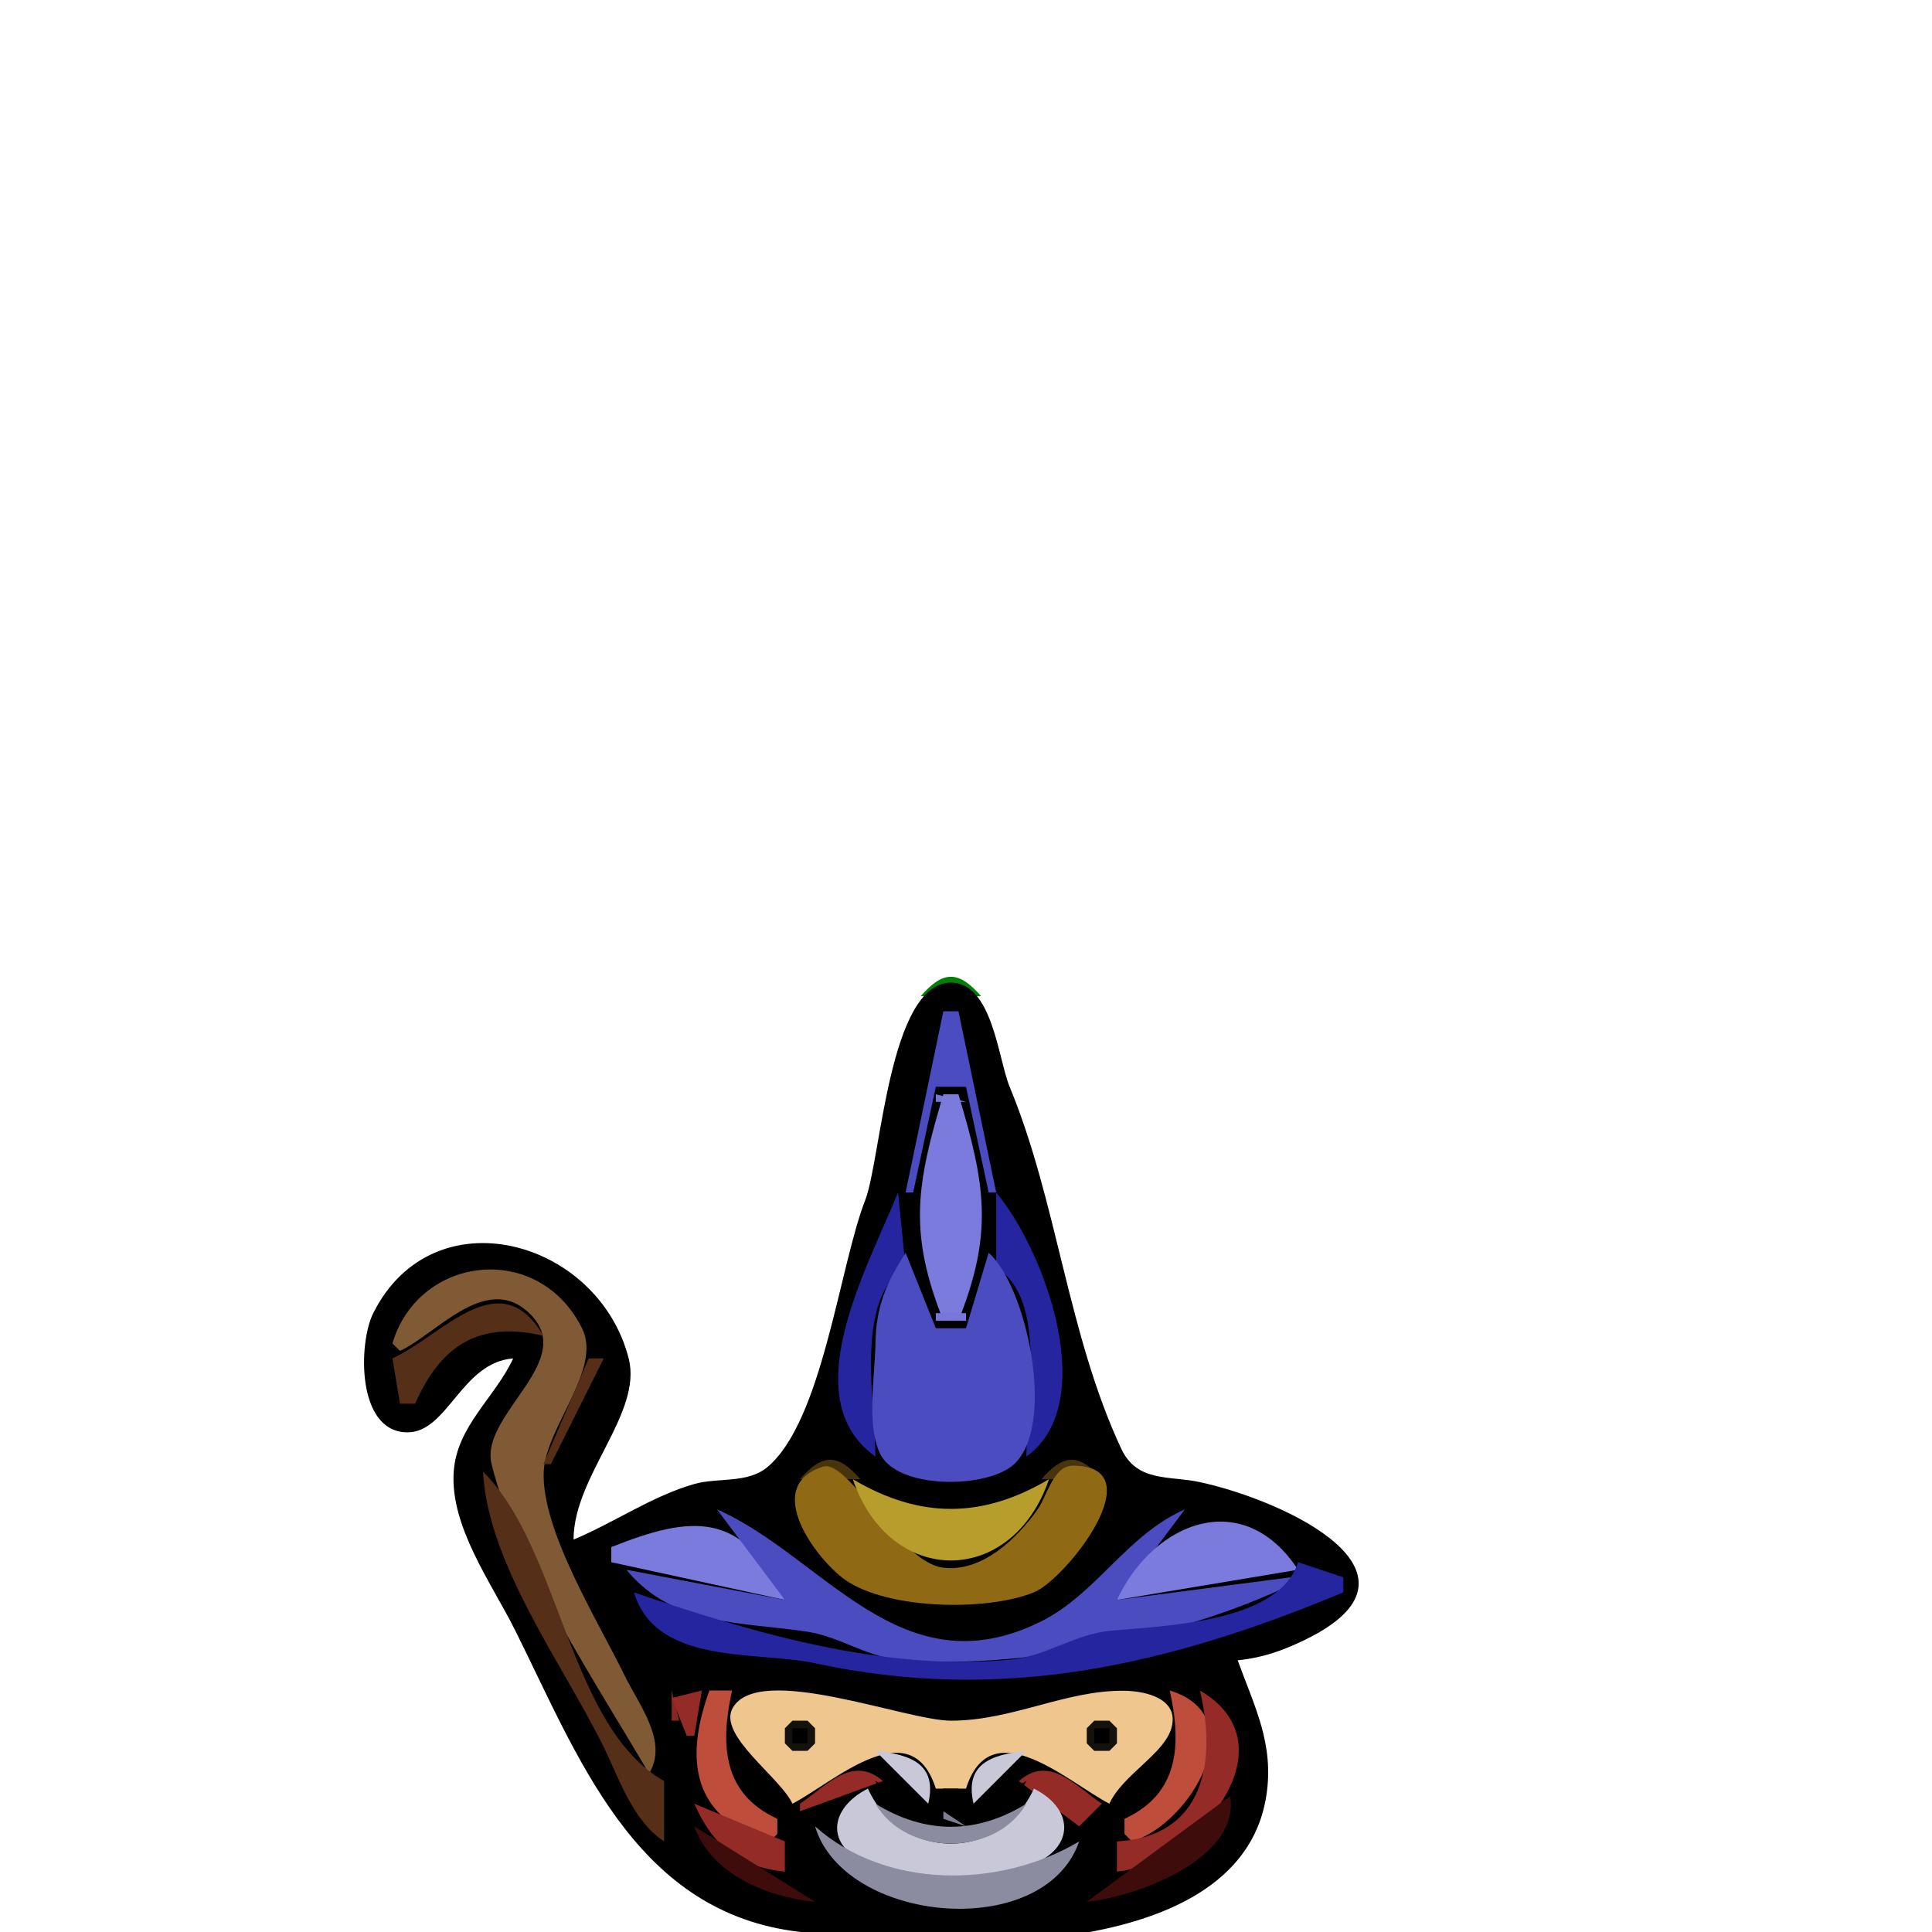 <?xml version='1.0' encoding='utf-8'?>
<ns0:svg xmlns:ns0="http://www.w3.org/2000/svg" width="256" height="256">
<ns0:path style="fill:#007f00; stroke:none;" d="M122 132L130 132C127.034 128.571 124.966 128.571 122 132z" />
<ns0:path style="fill:#000000; stroke:none;" d="M76 204C76.006 195.549 85.165 187.274 83.304 180C79.268 164.22 57.398 158.142 49.457 174C47.474 177.958 47.231 189.793 54 189.793C59.325 189.793 61.153 180.518 68 180C65.587 185.206 60.547 188.925 60.12 195C59.611 202.257 65.126 209.757 68.247 216C76.484 232.474 83.885 252.858 105 255.856C121.68 258.224 164.13 261.191 167.786 238C168.871 231.12 166.252 226.201 164 220C167.321 219.66 169.994 218.711 173 217.243C190.78 208.56 170.6 198.922 159 196.39C154.918 195.5 150.67 196.463 148.56 191.941C141.462 176.731 140.07 159.17 133.781 144C132.265 140.344 131.506 130.207 126 130.207C117.799 130.207 116.737 153.631 114.652 159C111.204 167.879 108.986 188.285 101.683 194.397C99.04 196.608 95.123 195.75 92 196.637C86.424 198.223 81.347 201.774 76 204z" />
<ns0:path style="fill:#00bf00; stroke:none;" d="M121 132L122 133L121 132z" />
<ns0:path style="fill:#131330; stroke:none;" d="M125.667 132.333L126.333 132.667L125.667 132.333z" />
<ns0:path style="fill:#00bf00; stroke:none;" d="M130 132L131 133L130 132z" />
<ns0:path style="fill:#003f00; stroke:none;" d="M121 133L122 134L121 133z" />
<ns0:path style="fill:#393990; stroke:none;" d="M125.667 133.333L126.333 133.667L125.667 133.333z" />
<ns0:path style="fill:#003f00; stroke:none;" d="M130 133L131 134L130 133z" />
<ns0:path style="fill:#00bf00; stroke:none;" d="M120 134L121 135L120 134z" />
<ns0:path style="fill:#131330; stroke:none;" d="M124 134L125 135L124 134z" />
<ns0:path style="fill:#4c4cc1; stroke:none;" d="M125 134L120 158L121 158L124 144L128 144L131 158L132 158L127 134L125 134z" />
<ns0:path style="fill:#131330; stroke:none;" d="M127 134L128 135L127 134z" />
<ns0:path style="fill:#00bf00; stroke:none;" d="M131 134L132 135L131 134z" />
<ns0:path style="fill:#003f00; stroke:none;" d="M120 135L121 136L120 135z" />
<ns0:path style="fill:#393990; stroke:none;" d="M124 135L125 136L124 135M127 135L128 136L127 135z" />
<ns0:path style="fill:#003f00; stroke:none;" d="M131 135L132 136L131 135z" />
<ns0:path style="fill:#00bf00; stroke:none;" d="M119 140L120 141L119 140z" />
<ns0:path style="fill:#131330; stroke:none;" d="M123 140L124 141L123 140M128 140L129 141L128 140z" />
<ns0:path style="fill:#00bf00; stroke:none;" d="M132 140L133 141L132 140z" />
<ns0:path style="fill:#003f00; stroke:none;" d="M119 141L120 142L119 141z" />
<ns0:path style="fill:#393990; stroke:none;" d="M123 141L124 142L123 141M128 141L129 142L128 141z" />
<ns0:path style="fill:#003f00; stroke:none;" d="M132 141L133 142L132 141z" />
<ns0:path style="fill:#00bf00; stroke:none;" d="M118 142L119 143L118 142z" />
<ns0:path style="fill:#131330; stroke:none;" d="M122 142L123 143L122 142M129 142L130 143L129 142z" />
<ns0:path style="fill:#00bf00; stroke:none;" d="M133 142L134 143L133 142z" />
<ns0:path style="fill:#003f00; stroke:none;" d="M118 143L119 144L118 143z" />
<ns0:path style="fill:#393990; stroke:none;" d="M122 143L123 144L122 143M129 143L130 144L129 143z" />
<ns0:path style="fill:#003f00; stroke:none;" d="M133 143L134 144L133 143z" />
<ns0:path style="fill:#00bf00; stroke:none;" d="M117 144L118 145L117 144z" />
<ns0:path style="fill:#131330; stroke:none;" d="M121 144L122 145L121 144z" />
<ns0:path style="fill:#5b5bca; stroke:none;" d="M124 144L125 145L124 144z" />
<ns0:path style="fill:#7676db; stroke:none;" d="M124 145L124 146L128 146L124 145z" />
<ns0:path style="fill:#5b5bca; stroke:none;" d="M127 144L128 145L127 144z" />
<ns0:path style="fill:#131330; stroke:none;" d="M130 144L131 145L130 144z" />
<ns0:path style="fill:#00bf00; stroke:none;" d="M134 144L135 145L134 144z" />
<ns0:path style="fill:#003f00; stroke:none;" d="M117 145L118 146L117 145z" />
<ns0:path style="fill:#393990; stroke:none;" d="M121 145L122 146L121 145z" />
<ns0:path style="fill:#7b7bde; stroke:none;" d="M125 145C121.432 156.955 120.339 163.289 125 175L127 175C131.661 163.289 130.568 156.955 127 145L125 145z" />
<ns0:path style="fill:#393990; stroke:none;" d="M130 145L131 146L130 145z" />
<ns0:path style="fill:#003f00; stroke:none;" d="M134 145L135 146L134 145z" />
<ns0:path style="fill:#00bf00; stroke:none;" d="M116 146L117 147L116 146z" />
<ns0:path style="fill:#131330; stroke:none;" d="M120 146L121 147L120 146M131 146L132 147L131 146z" />
<ns0:path style="fill:#00bf00; stroke:none;" d="M135 146L136 147L135 146z" />
<ns0:path style="fill:#003f00; stroke:none;" d="M116 147L117 148L116 147z" />
<ns0:path style="fill:#393990; stroke:none;" d="M120 147L121 148L120 147M131 147L132 148L131 147z" />
<ns0:path style="fill:#003f00; stroke:none;" d="M135 147L136 148L135 147z" />
<ns0:path style="fill:#5757c8; stroke:none;" d="M123 152L124 153L123 152M128 152L129 153L128 152z" />
<ns0:path style="fill:#6f6fd6; stroke:none;" d="M123 153L124 154L123 153M128 153L129 154L128 153z" />
<ns0:path style="fill:#5757c8; stroke:none;" d="M122 154L123 155L122 154M129 154L130 155L129 154z" />
<ns0:path style="fill:#6f6fd6; stroke:none;" d="M122 155L123 156L122 155M129 155L130 156L129 155z" />
<ns0:path style="fill:#00bf00; stroke:none;" d="M115 156L116 157L115 156z" />
<ns0:path style="fill:#090928; stroke:none;" d="M119 156L120 157L119 156z" />
<ns0:path style="fill:#5757c8; stroke:none;" d="M121 156L122 157L121 156M130 156L131 157L130 156z" />
<ns0:path style="fill:#090928; stroke:none;" d="M132 156L133 157L132 156z" />
<ns0:path style="fill:#00bf00; stroke:none;" d="M136 156L137 157L136 156z" />
<ns0:path style="fill:#003f00; stroke:none;" d="M115 157L116 158L115 157z" />
<ns0:path style="fill:#1b1b78; stroke:none;" d="M119 157L120 158L119 157z" />
<ns0:path style="fill:#6f6fd6; stroke:none;" d="M121 157L122 158L121 157M130 157L131 158L130 157z" />
<ns0:path style="fill:#1b1b78; stroke:none;" d="M132 157L133 158L132 157z" />
<ns0:path style="fill:#003f00; stroke:none;" d="M136 157L137 158L136 157z" />
<ns0:path style="fill:#00bf00; stroke:none;" d="M114 158L115 159L114 158z" />
<ns0:path style="fill:#090928; stroke:none;" d="M118 158L119 159L118 158z" />
<ns0:path style="fill:#2525a0; stroke:none;" d="M119 158C114.817 168.268 105.222 185.311 116 193C116 186.004 113.159 171.997 120 168L119 158z" />
<ns0:path style="fill:#5757c8; stroke:none;" d="M120 158L121 159L120 158M131 158L132 159L131 158z" />
<ns0:path style="fill:#2525a0; stroke:none;" d="M132 158L132 168C138.841 171.997 136 186.004 136 193C145.648 186.117 138.785 166.23 132 158z" />
<ns0:path style="fill:#090928; stroke:none;" d="M133 158L134 159L133 158z" />
<ns0:path style="fill:#00bf00; stroke:none;" d="M137 158L138 159L137 158z" />
<ns0:path style="fill:#003f00; stroke:none;" d="M114 159L115 160L114 159z" />
<ns0:path style="fill:#1b1b78; stroke:none;" d="M118 159L119 160L118 159z" />
<ns0:path style="fill:#6f6fd6; stroke:none;" d="M120 159L121 160L120 159M131 159L132 160L131 159z" />
<ns0:path style="fill:#1b1b78; stroke:none;" d="M133 159L134 160L133 159z" />
<ns0:path style="fill:#003f00; stroke:none;" d="M137 159L138 160L137 159z" />
<ns0:path style="fill:#00bf00; stroke:none;" d="M113 160L114 161L113 160z" />
<ns0:path style="fill:#090928; stroke:none;" d="M117 160L118 161L117 160M134 160L135 161L134 160z" />
<ns0:path style="fill:#00bf00; stroke:none;" d="M138 160L139 161L138 160z" />
<ns0:path style="fill:#003f00; stroke:none;" d="M113 161L114 162L113 161z" />
<ns0:path style="fill:#1b1b78; stroke:none;" d="M117 161L118 162L117 161M134 161L135 162L134 161z" />
<ns0:path style="fill:#003f00; stroke:none;" d="M138 161L139 162L138 161z" />
<ns0:path style="fill:#00bf00; stroke:none;" d="M112 162L113 163L112 162z" />
<ns0:path style="fill:#090928; stroke:none;" d="M116 162L117 163L116 162M135 162L136 163L135 162z" />
<ns0:path style="fill:#00bf00; stroke:none;" d="M139 162L140 163L139 162z" />
<ns0:path style="fill:#003f00; stroke:none;" d="M112 163L113 164L112 163z" />
<ns0:path style="fill:#1b1b78; stroke:none;" d="M116 163L117 164L116 163M135 163L136 164L135 163z" />
<ns0:path style="fill:#003f00; stroke:none;" d="M139 163L140 164L139 163z" />
<ns0:path style="fill:#00bf00; stroke:none;" d="M58 164L59 165L58 164z" />
<ns0:path style="fill:#003f00; stroke:none;" d="M59 164L60 165L59 164M68 164L69 165L68 164z" />
<ns0:path style="fill:#00bf00; stroke:none;" d="M69 164L70 165L69 164z" />
<ns0:path style="fill:#6f6fd6; stroke:none;" d="M120 164L121 165L120 164M131 164L132 165L131 164z" />
<ns0:path style="fill:#00bf00; stroke:none;" d="M56 165L57 166L56 165z" />
<ns0:path style="fill:#003f00; stroke:none;" d="M57 165L58 166L57 165M70 165L71 166L70 165z" />
<ns0:path style="fill:#00bf00; stroke:none;" d="M71 165L72 166L71 165z" />
<ns0:path style="fill:#5757c8; stroke:none;" d="M120 165L121 166L120 165M131 165L132 166L131 165z" />
<ns0:path style="fill:#007f00; stroke:none;" d="M55 166L56 167L55 166M72 166L73 167L72 166z" />
<ns0:path style="fill:#4c4cc1; stroke:none;" d="M120 166C117.425 170.007 116.07 173.16 116.004 178C115.948 182.139 114.782 188.801 116.603 192.606C118.914 197.433 130.915 197.273 134.397 193.991C139.99 188.717 135.995 170.382 131 166L128 176L124 176L120 166z" />
<ns0:path style="fill:#6f6fd6; stroke:none;" d="M121 166L122 167L121 166M130 166L131 167L130 166z" />
<ns0:path style="fill:#007f00; stroke:none;" d="M54 167L55 168L54 167M73 167L74 168L73 167z" />
<ns0:path style="fill:#5757c8; stroke:none;" d="M121 167L122 168L121 167M130 167L131 168L130 167z" />
<ns0:path style="fill:#007f00; stroke:none;" d="M53 168L54 169L53 168z" />
<ns0:path style="fill:#20160d; stroke:none;" d="M58 168L59 169L58 168z" />
<ns0:path style="fill:#604327; stroke:none;" d="M59 168L60 169L59 168z" />
<ns0:path style="fill:#805a34; stroke:none;" d="M52 178L53 179C57.707 176.818 64.125 168.951 69.682 173.604C77.294 179.979 63.494 187.271 65.137 194C68.334 207.098 79.171 223.3 86 235C88.584 230.779 84.713 226.021 82.757 222C79.265 214.823 71.711 202.746 72.047 195C72.303 189.111 79.832 181.43 77.125 176.004C71.349 164.426 55.485 166.301 52 178z" />
<ns0:path style="fill:#604327; stroke:none;" d="M68 168L69 169L68 168z" />
<ns0:path style="fill:#20160d; stroke:none;" d="M69 168L70 169L69 168z" />
<ns0:path style="fill:#007f00; stroke:none;" d="M74 168L75 169L74 168z" />
<ns0:path style="fill:#00bf00; stroke:none;" d="M111 168L112 169L111 168z" />
<ns0:path style="fill:#090928; stroke:none;" d="M115 168L116 169L115 168z" />
<ns0:path style="fill:#2e2ea8; stroke:none;" d="M117 168L118 169L117 168z" />
<ns0:path style="fill:#6f6fd6; stroke:none;" d="M122 168L123 169L122 168M129 168L130 169L129 168z" />
<ns0:path style="fill:#2e2ea8; stroke:none;" d="M134 168L135 169L134 168z" />
<ns0:path style="fill:#090928; stroke:none;" d="M136 168L137 169L136 168z" />
<ns0:path style="fill:#00bf00; stroke:none;" d="M140 168L141 169L140 168z" />
<ns0:path style="fill:#007f00; stroke:none;" d="M52 169L53 170L52 169z" />
<ns0:path style="fill:#20160d; stroke:none;" d="M56 169L57 170L56 169z" />
<ns0:path style="fill:#604327; stroke:none;" d="M57 169L58 170L57 169M70 169L71 170L70 169z" />
<ns0:path style="fill:#20160d; stroke:none;" d="M71 169L72 170L71 169z" />
<ns0:path style="fill:#007f00; stroke:none;" d="M75 169L76 170L75 169z" />
<ns0:path style="fill:#003f00; stroke:none;" d="M111 169L112 170L111 169z" />
<ns0:path style="fill:#1b1b78; stroke:none;" d="M115 169L116 170L115 169z" />
<ns0:path style="fill:#4242b8; stroke:none;" d="M117 169L118 170L117 169z" />
<ns0:path style="fill:#5757c8; stroke:none;" d="M122 169L123 170L122 169M129 169L130 170L129 169z" />
<ns0:path style="fill:#4242b8; stroke:none;" d="M134 169L135 170L134 169z" />
<ns0:path style="fill:#1b1b78; stroke:none;" d="M136 169L137 170L136 169z" />
<ns0:path style="fill:#003f00; stroke:none;" d="M140 169L141 170L140 169z" />
<ns0:path style="fill:#007f00; stroke:none;" d="M51 170L52 171L51 170z" />
<ns0:path style="fill:#402d1a; stroke:none;" d="M55 170L56 171L55 170M72 170L73 171L72 170z" />
<ns0:path style="fill:#007f00; stroke:none;" d="M76 170L77 171L76 170z" />
<ns0:path style="fill:#00bf00; stroke:none;" d="M110 170L111 171L110 170z" />
<ns0:path style="fill:#090928; stroke:none;" d="M114 170L115 171L114 170z" />
<ns0:path style="fill:#2e2ea8; stroke:none;" d="M116 170L117 171L116 170z" />
<ns0:path style="fill:#6f6fd6; stroke:none;" d="M123 170L124 171L123 170M128 170L129 171L128 170z" />
<ns0:path style="fill:#2e2ea8; stroke:none;" d="M135 170L136 171L135 170z" />
<ns0:path style="fill:#090928; stroke:none;" d="M137 170L138 171L137 170z" />
<ns0:path style="fill:#00bf00; stroke:none;" d="M141 170L142 171L141 170z" />
<ns0:path style="fill:#007f00; stroke:none;" d="M50 171L51 172L50 171z" />
<ns0:path style="fill:#402d1a; stroke:none;" d="M54 171L55 172L54 171M73 171L74 172L73 171z" />
<ns0:path style="fill:#007f00; stroke:none;" d="M77 171L78 172L77 171z" />
<ns0:path style="fill:#003f00; stroke:none;" d="M110 171L111 172L110 171z" />
<ns0:path style="fill:#1b1b78; stroke:none;" d="M114 171L115 172L114 171z" />
<ns0:path style="fill:#4242b8; stroke:none;" d="M116 171L117 172L116 171z" />
<ns0:path style="fill:#5757c8; stroke:none;" d="M123 171L124 172L123 171M128 171L129 172L128 171z" />
<ns0:path style="fill:#4242b8; stroke:none;" d="M135 171L136 172L135 171z" />
<ns0:path style="fill:#1b1b78; stroke:none;" d="M137 171L138 172L137 171z" />
<ns0:path style="fill:#003f00; stroke:none;" d="M141 171L142 172L141 171z" />
<ns0:path style="fill:#00bf00; stroke:none;" d="M49 172L50 173L49 172z" />
<ns0:path style="fill:#20160d; stroke:none;" d="M53 172L54 173L53 172z" />
<ns0:path style="fill:#754f2d; stroke:none;" d="M62 172L63 173L62 172z" />
<ns0:path style="fill:#5f391f; stroke:none;" d="M63 172L64 173L63 172z" />
<ns0:path style="fill:#552f18; stroke:none;" d="M52 180L53 186L55 186C58.45 178.161 63.602 175.006 72 177C66.261 167.171 58.73 176.881 52 180z" />
<ns0:path style="fill:#5f391f; stroke:none;" d="M68 172L69 173L68 172z" />
<ns0:path style="fill:#754f2d; stroke:none;" d="M69 172L70 173L69 172z" />
<ns0:path style="fill:#402d1a; stroke:none;" d="M74 172L75 173L74 172z" />
<ns0:path style="fill:#007f00; stroke:none;" d="M78 172L79 173L78 172z" />
<ns0:path style="fill:#00bf00; stroke:none;" d="M109 172L110 173L109 172z" />
<ns0:path style="fill:#090928; stroke:none;" d="M113 172L114 173L113 172M138 172L139 173L138 172z" />
<ns0:path style="fill:#00bf00; stroke:none;" d="M142 172L143 173L142 172z" />
<ns0:path style="fill:#003f00; stroke:none;" d="M49 173L50 174L49 173z" />
<ns0:path style="fill:#604327; stroke:none;" d="M53 173L54 174L53 173z" />
<ns0:path style="fill:#754f2d; stroke:none;" d="M60 173L61 174L60 173z" />
<ns0:path style="fill:#5f391f; stroke:none;" d="M61 173L62 174L61 173z" />
<ns0:path style="fill:#633d21; stroke:none;" d="M70 173L71 174L70 173z" />
<ns0:path style="fill:#402d1a; stroke:none;" d="M75 173L76 174L75 173z" />
<ns0:path style="fill:#007f00; stroke:none;" d="M79 173L80 174L79 173z" />
<ns0:path style="fill:#003f00; stroke:none;" d="M109 173L110 174L109 173z" />
<ns0:path style="fill:#1b1b78; stroke:none;" d="M113 173L114 174L113 173M138 173L139 174L138 173z" />
<ns0:path style="fill:#003f00; stroke:none;" d="M142 173L143 174L142 173z" />
<ns0:path style="fill:#00bf00; stroke:none;" d="M48 174L49 175L48 174z" />
<ns0:path style="fill:#20160d; stroke:none;" d="M52 174L53 175L52 174z" />
<ns0:path style="fill:#6a4426; stroke:none;" d="M59 174L60 175L59 174z" />
<ns0:path style="fill:#754f2d; stroke:none;" d="M71 174L72 175L71 174z" />
<ns0:path style="fill:#402d1a; stroke:none;" d="M76 174L77 175L76 174z" />
<ns0:path style="fill:#007f00; stroke:none;" d="M80 174L81 175L80 174z" />
<ns0:path style="fill:#00bf00; stroke:none;" d="M108 174L109 175L108 174z" />
<ns0:path style="fill:#090928; stroke:none;" d="M112 174L113 175L112 174z" />
<ns0:path style="fill:#7676db; stroke:none;" d="M124 174L124 175L128 175L128 174L124 174z" />
<ns0:path style="fill:#090928; stroke:none;" d="M139 174L140 175L139 174z" />
<ns0:path style="fill:#00bf00; stroke:none;" d="M143 174L144 175L143 174z" />
<ns0:path style="fill:#003f00; stroke:none;" d="M48 175L49 176L48 175z" />
<ns0:path style="fill:#604327; stroke:none;" d="M52 175L53 176L52 175z" />
<ns0:path style="fill:#6a4426; stroke:none;" d="M58 175L59 176L58 175z" />
<ns0:path style="fill:#5f391f; stroke:none;" d="M71 175L72 176L71 175z" />
<ns0:path style="fill:#402d1a; stroke:none;" d="M77 175L78 176L77 175z" />
<ns0:path style="fill:#007f00; stroke:none;" d="M81 175L82 176L81 175z" />
<ns0:path style="fill:#003f00; stroke:none;" d="M108 175L109 176L108 175z" />
<ns0:path style="fill:#1b1b78; stroke:none;" d="M112 175L113 176L112 175z" />
<ns0:path style="fill:#5b5bca; stroke:none;" d="M124 175L125 176L124 175M127 175L128 176L127 175z" />
<ns0:path style="fill:#1b1b78; stroke:none;" d="M139 175L140 176L139 175z" />
<ns0:path style="fill:#003f00; stroke:none;" d="M143 175L144 176L143 175z" />
<ns0:path style="fill:#6a4426; stroke:none;" d="M57 176L58 177L57 176z" />
<ns0:path style="fill:#3f2312; stroke:none;" d="M62 176L63 177L62 176z" />
<ns0:path style="fill:#150b06; stroke:none;" d="M63 176L64 177L63 176z" />
<ns0:path style="fill:#2a170c; stroke:none;" d="M70 176L71 177L70 176z" />
<ns0:path style="fill:#20160d; stroke:none;" d="M78 176L79 177L78 176z" />
<ns0:path style="fill:#00bf00; stroke:none;" d="M82 176L83 177L82 176z" />
<ns0:path style="fill:#6a4426; stroke:none;" d="M56 177L57 178L56 177z" />
<ns0:path style="fill:#3f2312; stroke:none;" d="M60 177L61 178L60 177z" />
<ns0:path style="fill:#150b06; stroke:none;" d="M61 177L62 178L61 177z" />
<ns0:path style="fill:#2a170c; stroke:none;" d="M71 177L72 178L71 177z" />
<ns0:path style="fill:#604327; stroke:none;" d="M78 177L79 178L78 177z" />
<ns0:path style="fill:#003f00; stroke:none;" d="M82 177L83 178L82 177z" />
<ns0:path style="fill:#7c5631; stroke:none;" d="M52 178L54 180L52 178z" />
<ns0:path style="fill:#6a4426; stroke:none;" d="M55 178L56 179L55 178z" />
<ns0:path style="fill:#2a170c; stroke:none;" d="M59 178L60 179L59 178z" />
<ns0:path style="fill:#1a1109; stroke:none;" d="M79 178L80 179L79 178z" />
<ns0:path style="fill:#00bf00; stroke:none;" d="M83 178L84 179L83 178z" />
<ns0:path style="fill:#623c20; stroke:none;" d="M52 179L53 180L52 179z" />
<ns0:path style="fill:#6a4426; stroke:none;" d="M54 179L55 180L54 179z" />
<ns0:path style="fill:#2a170c; stroke:none;" d="M58 179L59 180L58 179z" />
<ns0:path style="fill:#6a4426; stroke:none;" d="M78 179L79 180L78 179z" />
<ns0:path style="fill:#3f2312; stroke:none;" d="M79 179L80 180L79 179z" />
<ns0:path style="fill:#003f00; stroke:none;" d="M83 179L84 180L83 179z" />
<ns0:path style="fill:#3f2312; stroke:none;" d="M57 180L58 181L57 180z" />
<ns0:path style="fill:#003f00; stroke:none;" d="M62 180L63 181L62 180z" />
<ns0:path style="fill:#00bf00; stroke:none;" d="M63 180L64 181L63 180z" />
<ns0:path style="fill:#00e800; stroke:none;" d="M66 180L68 182L66 180z" />
<ns0:path style="fill:#005100; stroke:none;" d="M67 180L68 181L67 180z" />
<ns0:path style="fill:#20160d; stroke:none;" d="M71 180L72 181L71 180z" />
<ns0:path style="fill:#754f2d; stroke:none;" d="M77 180L78 181L77 180z" />
<ns0:path style="fill:#552f18; stroke:none;" d="M78 180L72 194L73 194L80 180L78 180z" />
<ns0:path style="fill:#00bf00; stroke:none;" d="M107 180L108 181L107 180z" />
<ns0:path style="fill:#090928; stroke:none;" d="M111 180L112 181L111 180M140 180L141 181L140 180z" />
<ns0:path style="fill:#00bf00; stroke:none;" d="M144 180L145 181L144 180z" />
<ns0:path style="fill:#150b06; stroke:none;" d="M57 181L58 182L57 181z" />
<ns0:path style="fill:#00aa00; stroke:none;" d="M61 181L62 182L61 181z" />
<ns0:path style="fill:#604327; stroke:none;" d="M71 181L72 182L71 181z" />
<ns0:path style="fill:#5f391f; stroke:none;" d="M77 181L78 182L77 181z" />
<ns0:path style="fill:#003f00; stroke:none;" d="M107 181L108 182L107 181z" />
<ns0:path style="fill:#1b1b78; stroke:none;" d="M111 181L112 182L111 181M140 181L141 182L140 181z" />
<ns0:path style="fill:#003f00; stroke:none;" d="M144 181L145 182L144 181z" />
<ns0:path style="fill:#3f2312; stroke:none;" d="M56 182L57 183L56 182z" />
<ns0:path style="fill:#003f00; stroke:none;" d="M60 182L61 183L60 182z" />
<ns0:path style="fill:#007f00; stroke:none;" d="M67 182L68 183L67 182z" />
<ns0:path style="fill:#20160d; stroke:none;" d="M70 182L71 183L70 182z" />
<ns0:path style="fill:#754f2d; stroke:none;" d="M76 182L77 183L76 182z" />
<ns0:path style="fill:#00bf00; stroke:none;" d="M106 182L107 183L106 182z" />
<ns0:path style="fill:#090928; stroke:none;" d="M110 182L111 183L110 182M141 182L142 183L141 182z" />
<ns0:path style="fill:#00bf00; stroke:none;" d="M145 182L146 183L145 182z" />
<ns0:path style="fill:#150b06; stroke:none;" d="M56 183L57 184L56 183z" />
<ns0:path style="fill:#00bf00; stroke:none;" d="M60 183L61 184L60 183z" />
<ns0:path style="fill:#007f00; stroke:none;" d="M66 183L67 184L66 183z" />
<ns0:path style="fill:#604327; stroke:none;" d="M70 183L71 184L70 183z" />
<ns0:path style="fill:#5f391f; stroke:none;" d="M76 183L77 184L76 183z" />
<ns0:path style="fill:#003f00; stroke:none;" d="M106 183L107 184L106 183z" />
<ns0:path style="fill:#1b1b78; stroke:none;" d="M110 183L111 184L110 183M141 183L142 184L141 183z" />
<ns0:path style="fill:#003f00; stroke:none;" d="M145 183L146 184L145 183M48 184L49 185L48 184z" />
<ns0:path style="fill:#3f2312; stroke:none;" d="M52 184L53 185L52 184M55 184L56 185L55 184z" />
<ns0:path style="fill:#003f00; stroke:none;" d="M59 184L60 185L59 184z" />
<ns0:path style="fill:#007f00; stroke:none;" d="M65 184L66 185L65 184z" />
<ns0:path style="fill:#402d1a; stroke:none;" d="M69 184L70 185L69 184z" />
<ns0:path style="fill:#754f2d; stroke:none;" d="M75 184L76 185L75 184z" />
<ns0:path style="fill:#3f2312; stroke:none;" d="M79 184L80 185L79 184z" />
<ns0:path style="fill:#003f00; stroke:none;" d="M83 184L84 185L83 184z" />
<ns0:path style="fill:#00bf00; stroke:none;" d="M105 184L106 185L105 184z" />
<ns0:path style="fill:#121250; stroke:none;" d="M109 184L110 185L109 184M142 184L143 185L142 184z" />
<ns0:path style="fill:#00bf00; stroke:none;" d="M146 184L147 185L146 184M48 185L49 186L48 185z" />
<ns0:path style="fill:#150b06; stroke:none;" d="M52 185L53 186L52 185M55 185L56 186L55 185z" />
<ns0:path style="fill:#00bf00; stroke:none;" d="M59 185L60 186L59 185z" />
<ns0:path style="fill:#007f00; stroke:none;" d="M64 185L65 186L64 185z" />
<ns0:path style="fill:#402d1a; stroke:none;" d="M68 185L69 186L68 185z" />
<ns0:path style="fill:#5f391f; stroke:none;" d="M75 185L76 186L75 185z" />
<ns0:path style="fill:#150b06; stroke:none;" d="M79 185L80 186L79 185z" />
<ns0:path style="fill:#00bf00; stroke:none;" d="M83 185L84 186L83 185z" />
<ns0:path style="fill:#003f00; stroke:none;" d="M105 185L106 186L105 185z" />
<ns0:path style="fill:#121250; stroke:none;" d="M108.333 185.667L108.667 186.333L108.333 185.667M143.333 185.667L143.667 186.333L143.333 185.667z" />
<ns0:path style="fill:#003f00; stroke:none;" d="M146 185L147 186L146 185M49 186L50 187L49 186z" />
<ns0:path style="fill:#3f2312; stroke:none;" d="M53.667 186.333L54.333 186.667L53.667 186.333z" />
<ns0:path style="fill:#003f00; stroke:none;" d="M58 186L59 187L58 186z" />
<ns0:path style="fill:#007f00; stroke:none;" d="M63 186L64 187L63 186z" />
<ns0:path style="fill:#402d1a; stroke:none;" d="M67 186L68 187L67 186z" />
<ns0:path style="fill:#754f2d; stroke:none;" d="M74 186L75 187L74 186z" />
<ns0:path style="fill:#3f2312; stroke:none;" d="M78 186L79 187L78 186z" />
<ns0:path style="fill:#003f00; stroke:none;" d="M82 186L83 187L82 186z" />
<ns0:path style="fill:#00bf00; stroke:none;" d="M104 186L105 187L104 186M147 186L148 187L147 186M49 187L50 188L49 187z" />
<ns0:path style="fill:#150b06; stroke:none;" d="M53.667 187.333L54.333 187.667L53.667 187.333z" />
<ns0:path style="fill:#00bf00; stroke:none;" d="M58 187L59 188L58 187z" />
<ns0:path style="fill:#007f00; stroke:none;" d="M62 187L63 188L62 187z" />
<ns0:path style="fill:#402d1a; stroke:none;" d="M66 187L67 188L66 187z" />
<ns0:path style="fill:#5f391f; stroke:none;" d="M74 187L75 188L74 187z" />
<ns0:path style="fill:#150b06; stroke:none;" d="M78 187L79 188L78 187z" />
<ns0:path style="fill:#00bf00; stroke:none;" d="M82 187L83 188L82 187z" />
<ns0:path style="fill:#003f00; stroke:none;" d="M104 187L105 188L104 187z" />
<ns0:path style="fill:#121250; stroke:none;" d="M109 187L110 188L109 187M142 187L143 188L142 187z" />
<ns0:path style="fill:#003f00; stroke:none;" d="M147 187L148 188L147 187z" />
<ns0:path style="fill:#007f00; stroke:none;" d="M50 188L51 189L50 188M57 188L58 189L57 188z" />
<ns0:path style="fill:#00bf00; stroke:none;" d="M61 188L62 189L61 188z" />
<ns0:path style="fill:#20160d; stroke:none;" d="M65 188L66 189L65 188z" />
<ns0:path style="fill:#754f2d; stroke:none;" d="M73 188L74 189L73 188z" />
<ns0:path style="fill:#2a170c; stroke:none;" d="M77 188L78 189L77 188z" />
<ns0:path style="fill:#007f00; stroke:none;" d="M81 188L82 189L81 188z" />
<ns0:path style="fill:#121250; stroke:none;" d="M110 188L111 189L110 188M141 188L142 189L141 188z" />
<ns0:path style="fill:#007f00; stroke:none;" d="M51 189L52 190L51 189M56 189L57 190L56 189z" />
<ns0:path style="fill:#003f00; stroke:none;" d="M61 189L62 190L61 189z" />
<ns0:path style="fill:#604327; stroke:none;" d="M65 189L66 190L65 189z" />
<ns0:path style="fill:#5f391f; stroke:none;" d="M73 189L74 190L73 189z" />
<ns0:path style="fill:#2a170c; stroke:none;" d="M76 189L77 190L76 189z" />
<ns0:path style="fill:#007f00; stroke:none;" d="M80 189L81 190L80 189z" />
<ns0:path style="fill:#121250; stroke:none;" d="M111 189L112 190L111 189M140 189L141 190L140 189z" />
<ns0:path style="fill:#007f00; stroke:none;" d="M52 190L53 191L52 190M55 190L56 191L55 190z" />
<ns0:path style="fill:#00bf00; stroke:none;" d="M60 190L61 191L60 190z" />
<ns0:path style="fill:#20160d; stroke:none;" d="M64 190L65 191L64 190z" />
<ns0:path style="fill:#754f2d; stroke:none;" d="M72 190L73 191L72 190z" />
<ns0:path style="fill:#2a170c; stroke:none;" d="M75 190L76 191L75 190z" />
<ns0:path style="fill:#007f00; stroke:none;" d="M79 190L80 191L79 190z" />
<ns0:path style="fill:#121250; stroke:none;" d="M112 190L113 191L112 190M139 190L140 191L139 190z" />
<ns0:path style="fill:#007f00; stroke:none;" d="M53.667 191.333L54.333 191.667L53.667 191.333z" />
<ns0:path style="fill:#003f00; stroke:none;" d="M60 191L61 192L60 191z" />
<ns0:path style="fill:#604327; stroke:none;" d="M64 191L65 192L64 191z" />
<ns0:path style="fill:#5f391f; stroke:none;" d="M72 191L73 192L72 191z" />
<ns0:path style="fill:#2a170c; stroke:none;" d="M74 191L75 192L74 191z" />
<ns0:path style="fill:#007f00; stroke:none;" d="M78 191L79 192L78 191z" />
<ns0:path style="fill:#121250; stroke:none;" d="M113 191L114 192L113 191M138 191L139 192L138 191z" />
<ns0:path style="fill:#3f2312; stroke:none;" d="M73 192L74 193L73 192z" />
<ns0:path style="fill:#003f00; stroke:none;" d="M77 192L78 193L77 192z" />
<ns0:path style="fill:#00bf00; stroke:none;" d="M103 192L104 193L103 192z" />
<ns0:path style="fill:#48340a; stroke:none;" d="M106 196L114 196C111.034 192.571 108.966 192.571 106 196z" />
<ns0:path style="fill:#121250; stroke:none;" d="M114 192L115 193L114 192M137 192L138 193L137 192z" />
<ns0:path style="fill:#48340a; stroke:none;" d="M138 196L146 196C143.034 192.571 140.966 192.571 138 196z" />
<ns0:path style="fill:#00bf00; stroke:none;" d="M148 192L149 193L148 192z" />
<ns0:path style="fill:#150b06; stroke:none;" d="M73 193L74 194L73 193z" />
<ns0:path style="fill:#00bf00; stroke:none;" d="M77 193L78 194L77 193z" />
<ns0:path style="fill:#003f00; stroke:none;" d="M103 193L104 194L103 193z" />
<ns0:path style="fill:#906915; stroke:none;" d="M109.039 194.346C100.817 196.939 108.292 206.763 112.004 209.347C117.636 213.268 130.682 213.549 137 210.991C141.223 209.28 153.116 194.207 142.128 194.207C139.587 194.207 138.673 198.344 137.496 200C134.753 203.862 130.148 208.344 125 207.728C119.074 207.018 112.486 193.258 109.039 194.346z" />
<ns0:path style="fill:#121250; stroke:none;" d="M115 193L116 194L115 193M136 193L137 194L136 193z" />
<ns0:path style="fill:#003f00; stroke:none;" d="M148 193L149 194L148 193z" />
<ns0:path style="fill:#6a4426; stroke:none;" d="M64 194L66 196L64 194z" />
<ns0:path style="fill:#3f2312; stroke:none;" d="M72 194L73 195L72 194z" />
<ns0:path style="fill:#003f00; stroke:none;" d="M76 194L77 195L76 194z" />
<ns0:path style="fill:#00aa00; stroke:none;" d="M102 194L103 195L102 194z" />
<ns0:path style="fill:#131330; stroke:none;" d="M116 194L117 195L116 194z" />
<ns0:path style="fill:#393990; stroke:none;" d="M117 194L118 195L117 194M134 194L135 195L134 194z" />
<ns0:path style="fill:#131330; stroke:none;" d="M135 194L136 195L135 194z" />
<ns0:path style="fill:#00aa00; stroke:none;" d="M149 194L150 195L149 194z" />
<ns0:path style="fill:#552f18; stroke:none;" d="M64 195C64.629 207.115 74.396 220.286 79.753 231C81.979 235.452 83.744 241.212 88 244L88 236C75.31 228.798 74.337 205.228 64 195z" />
<ns0:path style="fill:#150b06; stroke:none;" d="M72 195L73 196L72 195z" />
<ns0:path style="fill:#00bf00; stroke:none;" d="M76 195L77 196L76 195M100 195L101 196L100 195z" />
<ns0:path style="fill:#003f00; stroke:none;" d="M101 195L102 196L101 195z" />
<ns0:path style="fill:#131330; stroke:none;" d="M118 195L119 196L118 195z" />
<ns0:path style="fill:#393990; stroke:none;" d="M119 195L120 196L119 195M132 195L133 196L132 195z" />
<ns0:path style="fill:#131330; stroke:none;" d="M133 195L134 196L133 195z" />
<ns0:path style="fill:#003f00; stroke:none;" d="M150 195L151 196L150 195z" />
<ns0:path style="fill:#00bf00; stroke:none;" d="M151 195L152 196L151 195z" />
<ns0:path style="fill:#754f2d; stroke:none;" d="M66 196L67 197L66 196z" />
<ns0:path style="fill:#00bf00; stroke:none;" d="M90 196L91 197L90 196z" />
<ns0:path style="fill:#003f00; stroke:none;" d="M91 196L92 197L91 196z" />
<ns0:path style="fill:#241a05; stroke:none;" d="M105 196L106 197L105 196z" />
<ns0:path style="fill:#ad9026; stroke:none;" d="M112 196L113 197L112 196z" />
<ns0:path style="fill:#b79d2c; stroke:none;" d="M113 196C117.882 210.358 134.118 210.358 139 196C130.149 201.249 121.851 201.249 113 196z" />
<ns0:path style="fill:#5b4e16; stroke:none;" d="M114 196L115 197L114 196M137 196L138 197L137 196z" />
<ns0:path style="fill:#ad9026; stroke:none;" d="M139 196L140 197L139 196z" />
<ns0:path style="fill:#241a05; stroke:none;" d="M146 196L147 197L146 196z" />
<ns0:path style="fill:#003f00; stroke:none;" d="M160 196L161 197L160 196z" />
<ns0:path style="fill:#00bf00; stroke:none;" d="M161 196L162 197L161 196z" />
<ns0:path style="fill:#5f391f; stroke:none;" d="M66 197L67 198L66 197z" />
<ns0:path style="fill:#00bf00; stroke:none;" d="M88 197L89 198L88 197z" />
<ns0:path style="fill:#003f00; stroke:none;" d="M89 197L90 198L89 197z" />
<ns0:path style="fill:#6c4e0f; stroke:none;" d="M105 197L106 198L105 197z" />
<ns0:path style="fill:#99761a; stroke:none;" d="M112 197L113 198L112 197z" />
<ns0:path style="fill:#5b4e16; stroke:none;" d="M115 197L116 198L115 197M136 197L137 198L136 197z" />
<ns0:path style="fill:#99761a; stroke:none;" d="M139 197L140 198L139 197z" />
<ns0:path style="fill:#6c4e0f; stroke:none;" d="M146 197L147 198L146 197z" />
<ns0:path style="fill:#003f00; stroke:none;" d="M162 197L163 198L162 197z" />
<ns0:path style="fill:#00bf00; stroke:none;" d="M163 197L164 198L163 197z" />
<ns0:path style="fill:#754f2d; stroke:none;" d="M67 198L68 199L67 198z" />
<ns0:path style="fill:#00bf00; stroke:none;" d="M86 198L87 199L86 198z" />
<ns0:path style="fill:#003f00; stroke:none;" d="M87 198L88 199L87 198z" />
<ns0:path style="fill:#241a05; stroke:none;" d="M104 198L105 199L104 198z" />
<ns0:path style="fill:#ad9026; stroke:none;" d="M113 198L114 199L113 198z" />
<ns0:path style="fill:#897521; stroke:none;" d="M116 198L117 199L116 198z" />
<ns0:path style="fill:#2d270b; stroke:none;" d="M117 198L118 199L117 198M134 198L135 199L134 198z" />
<ns0:path style="fill:#897521; stroke:none;" d="M135 198L136 199L135 198z" />
<ns0:path style="fill:#ad9026; stroke:none;" d="M138 198L139 199L138 198z" />
<ns0:path style="fill:#241a05; stroke:none;" d="M147 198L148 199L147 198z" />
<ns0:path style="fill:#003f00; stroke:none;" d="M164 198L165 199L164 198z" />
<ns0:path style="fill:#00bf00; stroke:none;" d="M165 198L166 199L165 198z" />
<ns0:path style="fill:#5f391f; stroke:none;" d="M67 199L68 200L67 199z" />
<ns0:path style="fill:#00bf00; stroke:none;" d="M84 199L85 200L84 199z" />
<ns0:path style="fill:#003f00; stroke:none;" d="M85 199L86 200L85 199z" />
<ns0:path style="fill:#6c4e0f; stroke:none;" d="M104.333 199.667L104.667 200.333L104.333 199.667z" />
<ns0:path style="fill:#99761a; stroke:none;" d="M113 199L114 200L113 199z" />
<ns0:path style="fill:#897521; stroke:none;" d="M118 199L119 200L118 199z" />
<ns0:path style="fill:#2d270b; stroke:none;" d="M119 199L120 200L119 199M132 199L133 200L132 199z" />
<ns0:path style="fill:#897521; stroke:none;" d="M133 199L134 200L133 199z" />
<ns0:path style="fill:#99761a; stroke:none;" d="M138 199L139 200L138 199z" />
<ns0:path style="fill:#6c4e0f; stroke:none;" d="M147.333 199.667L147.667 200.333L147.333 199.667z" />
<ns0:path style="fill:#003f00; stroke:none;" d="M166 199L167 200L166 199z" />
<ns0:path style="fill:#00bf00; stroke:none;" d="M167 199L168 200L167 199z" />
<ns0:path style="fill:#003f00; stroke:none;" d="M60 200L61 201L60 200z" />
<ns0:path style="fill:#3f2312; stroke:none;" d="M64 200L65 201L64 200z" />
<ns0:path style="fill:#754f2d; stroke:none;" d="M68 200L69 201L68 200z" />
<ns0:path style="fill:#20160d; stroke:none;" d="M72 200L73 201L72 200z" />
<ns0:path style="fill:#00bf00; stroke:none;" d="M82 200L83 201L82 200z" />
<ns0:path style="fill:#003f00; stroke:none;" d="M83 200L84 201L83 200z" />
<ns0:path style="fill:#1e1e37; stroke:none;" d="M90 200L91 201L90 200z" />
<ns0:path style="fill:#5c5ca6; stroke:none;" d="M91 200L92 201L91 200z" />
<ns0:path style="fill:#7b7bde; stroke:none;" d="M81 205L81 207L104 212C98.411 200.014 91.539 200.805 81 205z" />
<ns0:path style="fill:#6363cf; stroke:none;" d="M94 200L104 210L94 200z" />
<ns0:path style="fill:#4c4cc1; stroke:none;" d="M95 200L104 212L83 208C89.215 215.54 98.32 214.89 107 216.213C111.211 216.855 114.716 219.474 119 219.895C134.727 221.439 156.819 216.865 171 210L171 209L148 212L157 200C149.31 203.382 145.289 211.176 138 214.821C119.397 224.122 109.185 206.239 95 200z" />
<ns0:path style="fill:#393990; stroke:none;" d="M96 200L97 201L96 200z" />
<ns0:path style="fill:#131330; stroke:none;" d="M97 200L98 201L97 200z" />
<ns0:path style="fill:#a38320; stroke:none;" d="M114 200L115 201L114 200M137 200L138 201L137 200z" />
<ns0:path style="fill:#131330; stroke:none;" d="M154 200L155 201L154 200z" />
<ns0:path style="fill:#393990; stroke:none;" d="M155 200L156 201L155 200z" />
<ns0:path style="fill:#6363cf; stroke:none;" d="M157 200L148 210L157 200z" />
<ns0:path style="fill:#7b7bde; stroke:none;" d="M148 212L172 208C164.711 196.872 152.82 201.663 148 212z" />
<ns0:path style="fill:#5c5ca6; stroke:none;" d="M160 200L161 201L160 200z" />
<ns0:path style="fill:#1e1e37; stroke:none;" d="M161 200L162 201L161 200z" />
<ns0:path style="fill:#003f00; stroke:none;" d="M168 200L169 201L168 200z" />
<ns0:path style="fill:#00bf00; stroke:none;" d="M169 200L170 201L169 200M60 201L61 202L60 201z" />
<ns0:path style="fill:#150b06; stroke:none;" d="M64 201L65 202L64 201z" />
<ns0:path style="fill:#5f391f; stroke:none;" d="M68 201L69 202L68 201z" />
<ns0:path style="fill:#604327; stroke:none;" d="M72 201L73 202L72 201z" />
<ns0:path style="fill:#00bf00; stroke:none;" d="M80 201L81 202L80 201z" />
<ns0:path style="fill:#003f00; stroke:none;" d="M81 201L82 202L81 201z" />
<ns0:path style="fill:#1e1e37; stroke:none;" d="M88 201L89 202L88 201z" />
<ns0:path style="fill:#5c5ca6; stroke:none;" d="M89 201L90 202L89 201z" />
<ns0:path style="fill:#393990; stroke:none;" d="M98 201L99 202L98 201z" />
<ns0:path style="fill:#131330; stroke:none;" d="M99 201L100 202L99 201z" />
<ns0:path style="fill:#241a05; stroke:none;" d="M104 201L105 202L104 201z" />
<ns0:path style="fill:#a38320; stroke:none;" d="M115 201L116 202L115 201M136 201L137 202L136 201z" />
<ns0:path style="fill:#241a05; stroke:none;" d="M147 201L148 202L147 201z" />
<ns0:path style="fill:#131330; stroke:none;" d="M152 201L153 202L152 201z" />
<ns0:path style="fill:#393990; stroke:none;" d="M153 201L154 202L153 201z" />
<ns0:path style="fill:#5c5ca6; stroke:none;" d="M162 201L163 202L162 201z" />
<ns0:path style="fill:#1e1e37; stroke:none;" d="M163 201L164 202L163 201z" />
<ns0:path style="fill:#003f00; stroke:none;" d="M170 201L171 202L170 201z" />
<ns0:path style="fill:#00bf00; stroke:none;" d="M171 201L172 202L171 201z" />
<ns0:path style="fill:#003f00; stroke:none;" d="M61 202L62 203L61 202z" />
<ns0:path style="fill:#3f2312; stroke:none;" d="M65 202L66 203L65 202z" />
<ns0:path style="fill:#754f2d; stroke:none;" d="M69 202L70 203L69 202z" />
<ns0:path style="fill:#20160d; stroke:none;" d="M73 202L74 203L73 202z" />
<ns0:path style="fill:#00e800; stroke:none;" d="M76 202L77 203L76 202z" />
<ns0:path style="fill:#00bf00; stroke:none;" d="M78 202L79 203L78 202z" />
<ns0:path style="fill:#003f00; stroke:none;" d="M79 202L80 203L79 202z" />
<ns0:path style="fill:#1e1e37; stroke:none;" d="M86 202L87 203L86 202z" />
<ns0:path style="fill:#5c5ca6; stroke:none;" d="M87 202L88 203L87 202z" />
<ns0:path style="fill:#262660; stroke:none;" d="M100 202L101 203L100 202z" />
<ns0:path style="fill:#6c4e0f; stroke:none;" d="M105 202L106 203L105 202z" />
<ns0:path style="fill:#a38320; stroke:none;" d="M116 202L117 203L116 202M135 202L136 203L135 202z" />
<ns0:path style="fill:#6c4e0f; stroke:none;" d="M146 202L147 203L146 202z" />
<ns0:path style="fill:#262660; stroke:none;" d="M151 202L152 203L151 202z" />
<ns0:path style="fill:#5c5ca6; stroke:none;" d="M164 202L165 203L164 202z" />
<ns0:path style="fill:#1e1e37; stroke:none;" d="M165 202L166 203L165 202z" />
<ns0:path style="fill:#003f00; stroke:none;" d="M172 202L173 203L172 202z" />
<ns0:path style="fill:#00bf00; stroke:none;" d="M173 202L174 203L173 202M61 203L62 204L61 203z" />
<ns0:path style="fill:#150b06; stroke:none;" d="M65 203L66 204L65 203z" />
<ns0:path style="fill:#5f391f; stroke:none;" d="M69 203L70 204L69 203z" />
<ns0:path style="fill:#604327; stroke:none;" d="M73 203L74 204L73 203z" />
<ns0:path style="fill:#003d00; stroke:none;" d="M76 203L77 204L76 203z" />
<ns0:path style="fill:#003900; stroke:none;" d="M77 203L78 204L77 203z" />
<ns0:path style="fill:#1e1e37; stroke:none;" d="M84 203L85 204L84 203z" />
<ns0:path style="fill:#5c5ca6; stroke:none;" d="M85 203L86 204L85 203z" />
<ns0:path style="fill:#262660; stroke:none;" d="M101 203L102 204L101 203z" />
<ns0:path style="fill:#241a05; stroke:none;" d="M105 203L106 204L105 203z" />
<ns0:path style="fill:#a38320; stroke:none;" d="M117 203L118 204L117 203M134 203L135 204L134 203z" />
<ns0:path style="fill:#241a05; stroke:none;" d="M146 203L147 204L146 203z" />
<ns0:path style="fill:#262660; stroke:none;" d="M150 203L151 204L150 203z" />
<ns0:path style="fill:#5c5ca6; stroke:none;" d="M166 203L167 204L166 203z" />
<ns0:path style="fill:#1e1e37; stroke:none;" d="M167 203L168 204L167 203z" />
<ns0:path style="fill:#003f00; stroke:none;" d="M174 203L175 204L174 203z" />
<ns0:path style="fill:#00bf00; stroke:none;" d="M175 203L176 204L175 203z" />
<ns0:path style="fill:#003f00; stroke:none;" d="M62 204L63 205L62 204z" />
<ns0:path style="fill:#3f2312; stroke:none;" d="M66 204L67 205L66 204z" />
<ns0:path style="fill:#754f2d; stroke:none;" d="M70 204L71 205L70 204z" />
<ns0:path style="fill:#402d1a; stroke:none;" d="M74 204L75 205L74 204z" />
<ns0:path style="fill:#272747; stroke:none;" d="M80 204L81 205L80 204z" />
<ns0:path style="fill:#6f6fca; stroke:none;" d="M81 204L82 205L81 204z" />
<ns0:path style="fill:#262660; stroke:none;" d="M102 204L103 205L102 204z" />
<ns0:path style="fill:#48340a; stroke:none;" d="M106 204L107 205L106 204z" />
<ns0:path style="fill:#a38320; stroke:none;" d="M118 204L119 205L118 204M133 204L134 205L133 204z" />
<ns0:path style="fill:#48340a; stroke:none;" d="M145 204L146 205L145 204z" />
<ns0:path style="fill:#262660; stroke:none;" d="M149 204L150 205L149 204z" />
<ns0:path style="fill:#5c5ca6; stroke:none;" d="M168 204L169 205L168 204z" />
<ns0:path style="fill:#1e1e37; stroke:none;" d="M169 204L170 205L169 204z" />
<ns0:path style="fill:#003f00; stroke:none;" d="M176 204L177 205L176 204z" />
<ns0:path style="fill:#00bf00; stroke:none;" d="M177 204L178 205L177 204M62 205L63 206L62 205z" />
<ns0:path style="fill:#150b06; stroke:none;" d="M66 205L67 206L66 205z" />
<ns0:path style="fill:#5f391f; stroke:none;" d="M70 205L71 206L70 205z" />
<ns0:path style="fill:#402d1a; stroke:none;" d="M75 205L76 206L75 205z" />
<ns0:path style="fill:#6f6fca; stroke:none;" d="M80 205L82 208L80 205z" />
<ns0:path style="fill:#262660; stroke:none;" d="M103 205L104 206L103 205z" />
<ns0:path style="fill:#48340a; stroke:none;" d="M107 205L108 206L107 205z" />
<ns0:path style="fill:#a38320; stroke:none;" d="M119 205L120 206L119 205M132 205L133 206L132 205z" />
<ns0:path style="fill:#48340a; stroke:none;" d="M144 205L145 206L144 205z" />
<ns0:path style="fill:#262660; stroke:none;" d="M148 205L149 206L148 205z" />
<ns0:path style="fill:#5c5ca6; stroke:none;" d="M170 205L171 206L170 205z" />
<ns0:path style="fill:#1e1e37; stroke:none;" d="M171 205L172 206L171 205z" />
<ns0:path style="fill:#003f00; stroke:none;" d="M178 205L179 206L178 205z" />
<ns0:path style="fill:#00bf00; stroke:none;" d="M179 205L180 206L179 205z" />
<ns0:path style="fill:#003f00; stroke:none;" d="M63 206L64 207L63 206z" />
<ns0:path style="fill:#3f2312; stroke:none;" d="M67 206L68 207L67 206z" />
<ns0:path style="fill:#754f2d; stroke:none;" d="M71 206L72 207L71 206z" />
<ns0:path style="fill:#402d1a; stroke:none;" d="M76 206L77 207L76 206z" />
<ns0:path style="fill:#262660; stroke:none;" d="M104 206L105 207L104 206z" />
<ns0:path style="fill:#48340a; stroke:none;" d="M108 206L109 207L108 206z" />
<ns0:path style="fill:#99761a; stroke:none;" d="M120 206L121 207L120 206z" />
<ns0:path style="fill:#ad9026; stroke:none;" d="M121 206L122 207L121 206M130 206L131 207L130 206z" />
<ns0:path style="fill:#99761a; stroke:none;" d="M131 206L132 207L131 206z" />
<ns0:path style="fill:#48340a; stroke:none;" d="M143 206L144 207L143 206z" />
<ns0:path style="fill:#262660; stroke:none;" d="M147 206L148 207L147 206z" />
<ns0:path style="fill:#121250; stroke:none;" d="M172 206L174 208L172 206z" />
<ns0:path style="fill:#007f00; stroke:none;" d="M180 206L181 207L180 206z" />
<ns0:path style="fill:#00bf00; stroke:none;" d="M63 207L64 208L63 207z" />
<ns0:path style="fill:#150b06; stroke:none;" d="M67 207L68 208L67 207z" />
<ns0:path style="fill:#5f391f; stroke:none;" d="M71 207L72 208L71 207z" />
<ns0:path style="fill:#402d1a; stroke:none;" d="M77 207L78 208L77 207z" />
<ns0:path style="fill:#272747; stroke:none;" d="M80 207L81 208L80 207z" />
<ns0:path style="fill:#262660; stroke:none;" d="M105 207L106 208L105 207z" />
<ns0:path style="fill:#48340a; stroke:none;" d="M109 207L110 208L109 207z" />
<ns0:path style="fill:#99761a; stroke:none;" d="M122 207L123 208L122 207z" />
<ns0:path style="fill:#ad9026; stroke:none;" d="M123 207L124 208L123 207M128 207L129 208L128 207z" />
<ns0:path style="fill:#99761a; stroke:none;" d="M129 207L130 208L129 207z" />
<ns0:path style="fill:#48340a; stroke:none;" d="M142 207L143 208L142 207z" />
<ns0:path style="fill:#262660; stroke:none;" d="M146 207L147 208L146 207z" />
<ns0:path style="fill:#2525a0; stroke:none;" d="M172 207C169.441 215.1 154.113 215.406 147 216.105C142.395 216.557 138.605 219.443 134 219.895C117.182 221.546 99.623 216.32 84 211C86.947 220.738 100.29 218.727 108 220.39C132.689 225.718 154.515 220.778 178 211L178 209L172 207z" />
<ns0:path style="fill:#007f00; stroke:none;" d="M181 207L182 208L181 207z" />
<ns0:path style="fill:#003f00; stroke:none;" d="M64 208L65 209L64 208z" />
<ns0:path style="fill:#3f2312; stroke:none;" d="M68 208L69 209L68 208z" />
<ns0:path style="fill:#754f2d; stroke:none;" d="M72 208L73 209L72 208z" />
<ns0:path style="fill:#20160d; stroke:none;" d="M78 208L79 209L78 208z" />
<ns0:path style="fill:#262660; stroke:none;" d="M82 208L83 209L82 208z" />
<ns0:path style="fill:#5757c8; stroke:none;" d="M88 208L89 209L88 208z" />
<ns0:path style="fill:#6f6fd6; stroke:none;" d="M89 208L90 209L89 208z" />
<ns0:path style="fill:#262660; stroke:none;" d="M106 208L107 209L106 208z" />
<ns0:path style="fill:#48340a; stroke:none;" d="M110 208L111 209L110 208M141 208L142 209L141 208z" />
<ns0:path style="fill:#262660; stroke:none;" d="M145 208L146 209L145 208z" />
<ns0:path style="fill:#6f6fd6; stroke:none;" d="M162 208L163 209L162 208z" />
<ns0:path style="fill:#5757c8; stroke:none;" d="M163 208L164 209L163 208z" />
<ns0:path style="fill:#4848be; stroke:none;" d="M170 208L172 210L170 208z" />
<ns0:path style="fill:#3131aa; stroke:none;" d="M171 208L172 209L171 208z" />
<ns0:path style="fill:#1b1b78; stroke:none;" d="M176 208L177 209L176 208z" />
<ns0:path style="fill:#090928; stroke:none;" d="M177 208L178 209L177 208z" />
<ns0:path style="fill:#007f00; stroke:none;" d="M182 208L183 209L182 208z" />
<ns0:path style="fill:#00bf00; stroke:none;" d="M64 209L65 210L64 209z" />
<ns0:path style="fill:#150b06; stroke:none;" d="M68 209L69 210L68 209z" />
<ns0:path style="fill:#5f391f; stroke:none;" d="M72 209L73 210L72 209z" />
<ns0:path style="fill:#604327; stroke:none;" d="M78 209L79 210L78 209z" />
<ns0:path style="fill:#262660; stroke:none;" d="M83 209L84 210L83 209z" />
<ns0:path style="fill:#5757c8; stroke:none;" d="M90 209L91 210L90 209z" />
<ns0:path style="fill:#6f6fd6; stroke:none;" d="M91 209L92 210L91 209z" />
<ns0:path style="fill:#262660; stroke:none;" d="M107 209L108 210L107 209z" />
<ns0:path style="fill:#48340a; stroke:none;" d="M111 209L112 210L111 209M140 209L141 210L140 209z" />
<ns0:path style="fill:#262660; stroke:none;" d="M144 209L145 210L144 209z" />
<ns0:path style="fill:#6f6fd6; stroke:none;" d="M160 209L161 210L160 209z" />
<ns0:path style="fill:#5757c8; stroke:none;" d="M161 209L162 210L161 209z" />
<ns0:path style="fill:#1b1b78; stroke:none;" d="M178.333 209.667L178.667 210.333L178.333 209.667z" />
<ns0:path style="fill:#090928; stroke:none;" d="M179.333 209.667L179.667 210.333L179.333 209.667z" />
<ns0:path style="fill:#007f00; stroke:none;" d="M183.333 209.667L183.667 210.333L183.333 209.667z" />
<ns0:path style="fill:#003f00; stroke:none;" d="M65 210L66 211L65 210z" />
<ns0:path style="fill:#3f2312; stroke:none;" d="M69 210L70 211L69 210z" />
<ns0:path style="fill:#754f2d; stroke:none;" d="M73 210L74 211L73 210z" />
<ns0:path style="fill:#20160d; stroke:none;" d="M79 210L80 211L79 210z" />
<ns0:path style="fill:#3838b0; stroke:none;" d="M84 210L85 211L84 210z" />
<ns0:path style="fill:#5757c8; stroke:none;" d="M92 210L93 211L92 210z" />
<ns0:path style="fill:#6f6fd6; stroke:none;" d="M93 210L94 211L93 210z" />
<ns0:path style="fill:#262660; stroke:none;" d="M108 210L109 211L108 210z" />
<ns0:path style="fill:#241a05; stroke:none;" d="M112 210L113 211L112 210z" />
<ns0:path style="fill:#6c4e0f; stroke:none;" d="M113 210L114 211L113 210M138 210L139 211L138 210z" />
<ns0:path style="fill:#241a05; stroke:none;" d="M139 210L140 211L139 210z" />
<ns0:path style="fill:#262660; stroke:none;" d="M143 210L144 211L143 210z" />
<ns0:path style="fill:#6f6fd6; stroke:none;" d="M158 210L159 211L158 210z" />
<ns0:path style="fill:#5757c8; stroke:none;" d="M159 210L160 211L159 210z" />
<ns0:path style="fill:#4242b8; stroke:none;" d="M170 210L171 211L170 210z" />
<ns0:path style="fill:#2e2ea8; stroke:none;" d="M171 210L172 211L171 210z" />
<ns0:path style="fill:#00bf00; stroke:none;" d="M65 211L66 212L65 211z" />
<ns0:path style="fill:#150b06; stroke:none;" d="M69 211L70 212L69 211z" />
<ns0:path style="fill:#5f391f; stroke:none;" d="M73 211L74 212L73 211z" />
<ns0:path style="fill:#604327; stroke:none;" d="M79 211L80 212L79 211z" />
<ns0:path style="fill:#3838b0; stroke:none;" d="M85 211L86 212L85 211z" />
<ns0:path style="fill:#5757c8; stroke:none;" d="M94 211L95 212L94 211z" />
<ns0:path style="fill:#6f6fd6; stroke:none;" d="M95 211L96 212L95 211z" />
<ns0:path style="fill:#262660; stroke:none;" d="M109 211L110 212L109 211z" />
<ns0:path style="fill:#241a05; stroke:none;" d="M114 211L115 212L114 211z" />
<ns0:path style="fill:#6c4e0f; stroke:none;" d="M115 211L116 212L115 211M136 211L137 212L136 211z" />
<ns0:path style="fill:#241a05; stroke:none;" d="M137 211L138 212L137 211z" />
<ns0:path style="fill:#262660; stroke:none;" d="M142 211L143 212L142 211z" />
<ns0:path style="fill:#6f6fd6; stroke:none;" d="M156 211L157 212L156 211z" />
<ns0:path style="fill:#5757c8; stroke:none;" d="M157 211L158 212L157 211z" />
<ns0:path style="fill:#4242b8; stroke:none;" d="M168 211L169 212L168 211z" />
<ns0:path style="fill:#2e2ea8; stroke:none;" d="M169 211L170 212L169 211z" />
<ns0:path style="fill:#1b1b78; stroke:none;" d="M176 211L177 212L176 211z" />
<ns0:path style="fill:#090928; stroke:none;" d="M177 211L178 212L177 211z" />
<ns0:path style="fill:#007f00; stroke:none;" d="M182 211L183 212L182 211z" />
<ns0:path style="fill:#003f00; stroke:none;" d="M66 212L67 213L66 212z" />
<ns0:path style="fill:#3f2312; stroke:none;" d="M70 212L71 213L70 212z" />
<ns0:path style="fill:#754f2d; stroke:none;" d="M74 212L75 213L74 212z" />
<ns0:path style="fill:#2e2ea8; stroke:none;" d="M88 212L89 213L88 212z" />
<ns0:path style="fill:#4242b8; stroke:none;" d="M89 212L90 213L89 212z" />
<ns0:path style="fill:#262660; stroke:none;" d="M110 212L111 213L110 212M141 212L142 213L141 212z" />
<ns0:path style="fill:#4242b8; stroke:none;" d="M162 212L163 213L162 212z" />
<ns0:path style="fill:#2e2ea8; stroke:none;" d="M163 212L164 213L163 212z" />
<ns0:path style="fill:#1b1b78; stroke:none;" d="M174 212L175 213L174 212z" />
<ns0:path style="fill:#090928; stroke:none;" d="M175 212L176 213L175 212z" />
<ns0:path style="fill:#007f00; stroke:none;" d="M181 212L182 213L181 212z" />
<ns0:path style="fill:#00bf00; stroke:none;" d="M66 213L67 214L66 213z" />
<ns0:path style="fill:#150b06; stroke:none;" d="M70 213L71 214L70 213z" />
<ns0:path style="fill:#5f391f; stroke:none;" d="M74 213L75 214L74 213z" />
<ns0:path style="fill:#2e2ea8; stroke:none;" d="M90 213L91 214L90 213z" />
<ns0:path style="fill:#4242b8; stroke:none;" d="M91 213L92 214L91 213z" />
<ns0:path style="fill:#262660; stroke:none;" d="M111 213L112 214L111 213M140 213L141 214L140 213z" />
<ns0:path style="fill:#4242b8; stroke:none;" d="M160 213L161 214L160 213z" />
<ns0:path style="fill:#2e2ea8; stroke:none;" d="M161 213L162 214L161 213z" />
<ns0:path style="fill:#1b1b78; stroke:none;" d="M172 213L173 214L172 213z" />
<ns0:path style="fill:#090928; stroke:none;" d="M173 213L174 214L173 213z" />
<ns0:path style="fill:#007f00; stroke:none;" d="M180 213L181 214L180 213z" />
<ns0:path style="fill:#003f00; stroke:none;" d="M67 214L68 215L67 214z" />
<ns0:path style="fill:#3f2312; stroke:none;" d="M71 214L72 215L71 214z" />
<ns0:path style="fill:#754f2d; stroke:none;" d="M75 214L76 215L75 214z" />
<ns0:path style="fill:#212191; stroke:none;" d="M84 214L86 216L84 214z" />
<ns0:path style="fill:#2e2ea8; stroke:none;" d="M92 214L93 215L92 214z" />
<ns0:path style="fill:#4242b8; stroke:none;" d="M93 214L94 215L93 214z" />
<ns0:path style="fill:#393990; stroke:none;" d="M112 214L113 215L112 214z" />
<ns0:path style="fill:#131330; stroke:none;" d="M113 214L114 215L113 214M138 214L139 215L138 214z" />
<ns0:path style="fill:#393990; stroke:none;" d="M139 214L140 215L139 214z" />
<ns0:path style="fill:#4242b8; stroke:none;" d="M158 214L159 215L158 214z" />
<ns0:path style="fill:#2e2ea8; stroke:none;" d="M159 214L160 215L159 214z" />
<ns0:path style="fill:#1b1b78; stroke:none;" d="M170 214L171 215L170 214z" />
<ns0:path style="fill:#090928; stroke:none;" d="M171 214L172 215L171 214z" />
<ns0:path style="fill:#003f00; stroke:none;" d="M178 214L179 215L178 214z" />
<ns0:path style="fill:#00bf00; stroke:none;" d="M179 214L180 215L179 214M67 215L68 216L67 215z" />
<ns0:path style="fill:#150b06; stroke:none;" d="M71 215L72 216L71 215z" />
<ns0:path style="fill:#5f391f; stroke:none;" d="M75 215L76 216L75 215z" />
<ns0:path style="fill:#0b0b33; stroke:none;" d="M84 215L85 216L84 215z" />
<ns0:path style="fill:#2e2ea8; stroke:none;" d="M94 215L95 216L94 215z" />
<ns0:path style="fill:#4242b8; stroke:none;" d="M95 215L96 216L95 215z" />
<ns0:path style="fill:#393990; stroke:none;" d="M114 215L115 216L114 215z" />
<ns0:path style="fill:#131330; stroke:none;" d="M115 215L116 216L115 215M136 215L137 216L136 215z" />
<ns0:path style="fill:#393990; stroke:none;" d="M137 215L138 216L137 215z" />
<ns0:path style="fill:#4242b8; stroke:none;" d="M156 215L157 216L156 215z" />
<ns0:path style="fill:#2e2ea8; stroke:none;" d="M157 215L158 216L157 215z" />
<ns0:path style="fill:#1b1b78; stroke:none;" d="M168 215L169 216L168 215z" />
<ns0:path style="fill:#090928; stroke:none;" d="M169 215L170 216L169 215z" />
<ns0:path style="fill:#003f00; stroke:none;" d="M176 215L177 216L176 215z" />
<ns0:path style="fill:#00bf00; stroke:none;" d="M177 215L178 216L177 215z" />
<ns0:path style="fill:#003f00; stroke:none;" d="M68 216L69 217L68 216z" />
<ns0:path style="fill:#3f2312; stroke:none;" d="M72 216L73 217L72 216z" />
<ns0:path style="fill:#754f2d; stroke:none;" d="M76 216L77 217L76 216z" />
<ns0:path style="fill:#20160d; stroke:none;" d="M80 216L81 217L80 216z" />
<ns0:path style="fill:#090928; stroke:none;" d="M88 216L89 217L88 216z" />
<ns0:path style="fill:#1b1b78; stroke:none;" d="M89 216L90 217L89 216z" />
<ns0:path style="fill:#2e2ea8; stroke:none;" d="M108 216L109 217L108 216z" />
<ns0:path style="fill:#4242b8; stroke:none;" d="M109 216L110 217L109 216M142 216L143 217L142 216z" />
<ns0:path style="fill:#2e2ea8; stroke:none;" d="M143 216L144 217L143 216z" />
<ns0:path style="fill:#1b1b78; stroke:none;" d="M162 216L163 217L162 216z" />
<ns0:path style="fill:#090928; stroke:none;" d="M163 216L164 217L163 216z" />
<ns0:path style="fill:#003f00; stroke:none;" d="M174 216L175 217L174 216z" />
<ns0:path style="fill:#00bf00; stroke:none;" d="M175 216L176 217L175 216M68 217L69 218L68 217z" />
<ns0:path style="fill:#150b06; stroke:none;" d="M72 217L73 218L72 217z" />
<ns0:path style="fill:#5f391f; stroke:none;" d="M76 217L77 218L76 217z" />
<ns0:path style="fill:#604327; stroke:none;" d="M80 217L81 218L80 217z" />
<ns0:path style="fill:#090928; stroke:none;" d="M90 217L91 218L90 217z" />
<ns0:path style="fill:#1b1b78; stroke:none;" d="M91 217L92 218L91 217z" />
<ns0:path style="fill:#2e2ea8; stroke:none;" d="M110 217L111 218L110 217z" />
<ns0:path style="fill:#4242b8; stroke:none;" d="M111 217L112 218L111 217M140 217L141 218L140 217z" />
<ns0:path style="fill:#2e2ea8; stroke:none;" d="M141 217L142 218L141 217z" />
<ns0:path style="fill:#1b1b78; stroke:none;" d="M160 217L161 218L160 217z" />
<ns0:path style="fill:#090928; stroke:none;" d="M161 217L162 218L161 217z" />
<ns0:path style="fill:#003f00; stroke:none;" d="M172 217L173 218L172 217z" />
<ns0:path style="fill:#00bf00; stroke:none;" d="M173 217L174 218L173 217z" />
<ns0:path style="fill:#003f00; stroke:none;" d="M69 218L70 219L69 218z" />
<ns0:path style="fill:#3f2312; stroke:none;" d="M73 218L74 219L73 218z" />
<ns0:path style="fill:#754f2d; stroke:none;" d="M77 218L78 219L77 218z" />
<ns0:path style="fill:#20160d; stroke:none;" d="M81 218L82 219L81 218z" />
<ns0:path style="fill:#090928; stroke:none;" d="M92 218L93 219L92 218z" />
<ns0:path style="fill:#1b1b78; stroke:none;" d="M93 218L94 219L93 218z" />
<ns0:path style="fill:#2e2ea8; stroke:none;" d="M112 218L113 219L112 218z" />
<ns0:path style="fill:#4242b8; stroke:none;" d="M113 218L114 219L113 218M138 218L139 219L138 218z" />
<ns0:path style="fill:#2e2ea8; stroke:none;" d="M139 218L140 219L139 218z" />
<ns0:path style="fill:#1b1b78; stroke:none;" d="M158 218L159 219L158 218z" />
<ns0:path style="fill:#090928; stroke:none;" d="M159 218L160 219L159 218z" />
<ns0:path style="fill:#003f00; stroke:none;" d="M170 218L171 219L170 218z" />
<ns0:path style="fill:#00bf00; stroke:none;" d="M171 218L172 219L171 218M69 219L70 220L69 219z" />
<ns0:path style="fill:#150b06; stroke:none;" d="M73 219L74 220L73 219z" />
<ns0:path style="fill:#5f391f; stroke:none;" d="M77 219L78 220L77 219z" />
<ns0:path style="fill:#604327; stroke:none;" d="M81 219L82 220L81 219z" />
<ns0:path style="fill:#090928; stroke:none;" d="M94 219L95 220L94 219z" />
<ns0:path style="fill:#1b1b78; stroke:none;" d="M95 219L96 220L95 219z" />
<ns0:path style="fill:#2e2ea8; stroke:none;" d="M114 219L115 220L114 219z" />
<ns0:path style="fill:#4242b8; stroke:none;" d="M115 219L116 220L115 219M136 219L137 220L136 219z" />
<ns0:path style="fill:#2e2ea8; stroke:none;" d="M137 219L138 220L137 219z" />
<ns0:path style="fill:#1b1b78; stroke:none;" d="M156 219L157 220L156 219z" />
<ns0:path style="fill:#090928; stroke:none;" d="M157 219L158 220L157 219z" />
<ns0:path style="fill:#003f00; stroke:none;" d="M168 219L169 220L168 219z" />
<ns0:path style="fill:#00bf00; stroke:none;" d="M169 219L170 220L169 219z" />
<ns0:path style="fill:#003f00; stroke:none;" d="M70 220L71 221L70 220z" />
<ns0:path style="fill:#3f2312; stroke:none;" d="M74 220L75 221L74 220z" />
<ns0:path style="fill:#754f2d; stroke:none;" d="M78 220L79 221L78 220z" />
<ns0:path style="fill:#20160d; stroke:none;" d="M82 220L83 221L82 220z" />
<ns0:path style="fill:#090928; stroke:none;" d="M108 220L109 221L108 220z" />
<ns0:path style="fill:#1b1b78; stroke:none;" d="M109 220L110 221L109 220M142 220L143 221L142 220z" />
<ns0:path style="fill:#090928; stroke:none;" d="M143 220L144 221L143 220z" />
<ns0:path style="fill:#005100; stroke:none;" d="M164 220L165 221L164 220z" />
<ns0:path style="fill:#00e800; stroke:none;" d="M165 220L166 221L165 220z" />
<ns0:path style="fill:#00bf00; stroke:none;" d="M70 221L71 222L70 221z" />
<ns0:path style="fill:#150b06; stroke:none;" d="M74 221L75 222L74 221z" />
<ns0:path style="fill:#5f391f; stroke:none;" d="M78 221L79 222L78 221z" />
<ns0:path style="fill:#604327; stroke:none;" d="M82 221L83 222L82 221z" />
<ns0:path style="fill:#090928; stroke:none;" d="M110 221L111 222L110 221z" />
<ns0:path style="fill:#1b1b78; stroke:none;" d="M111 221L112 222L111 221M140 221L141 222L140 221z" />
<ns0:path style="fill:#090928; stroke:none;" d="M141 221L142 222L141 221z" />
<ns0:path style="fill:#00e800; stroke:none;" d="M164 221L165 222L164 221z" />
<ns0:path style="fill:#003f00; stroke:none;" d="M71 222L72 223L71 222z" />
<ns0:path style="fill:#3f2312; stroke:none;" d="M75 222L76 223L75 222z" />
<ns0:path style="fill:#754f2d; stroke:none;" d="M79 222L80 223L79 222z" />
<ns0:path style="fill:#20160d; stroke:none;" d="M83 222L84 223L83 222z" />
<ns0:path style="fill:#090928; stroke:none;" d="M112 222L113 223L112 222z" />
<ns0:path style="fill:#1b1b78; stroke:none;" d="M113 222L114 223L113 222M138 222L139 223L138 222z" />
<ns0:path style="fill:#090928; stroke:none;" d="M139 222L140 223L139 222z" />
<ns0:path style="fill:#007f00; stroke:none;" d="M164 222L165 223L164 222z" />
<ns0:path style="fill:#00bf00; stroke:none;" d="M71 223L72 224L71 223z" />
<ns0:path style="fill:#150b06; stroke:none;" d="M75 223L76 224L75 223z" />
<ns0:path style="fill:#5f391f; stroke:none;" d="M79 223L80 224L79 223z" />
<ns0:path style="fill:#604327; stroke:none;" d="M83 223L84 224L83 223z" />
<ns0:path style="fill:#090928; stroke:none;" d="M114 223L115 224L114 223z" />
<ns0:path style="fill:#1b1b78; stroke:none;" d="M115 223L116 224L115 223M136 223L137 224L136 223z" />
<ns0:path style="fill:#090928; stroke:none;" d="M137 223L138 224L137 223z" />
<ns0:path style="fill:#007f00; stroke:none;" d="M165 223L166 224L165 223z" />
<ns0:path style="fill:#003f00; stroke:none;" d="M72 224L73 225L72 224z" />
<ns0:path style="fill:#3f2312; stroke:none;" d="M76 224L77 225L76 224z" />
<ns0:path style="fill:#754f2d; stroke:none;" d="M80 224L81 225L80 224z" />
<ns0:path style="fill:#20160d; stroke:none;" d="M84 224L85 225L84 224z" />
<ns0:path style="fill:#2f0d0c; stroke:none;" d="M88 224L89 225L88 224z" />
<ns0:path style="fill:#862722; stroke:none;" d="M89 224L89 228L90 228L89 224z" />
<ns0:path style="fill:#942b26; stroke:none;" d="M89 225L91 230L92 230L93 224L89 225z" />
<ns0:path style="fill:#9e332b; stroke:none;" d="M93 224L94 225L93 224z" />
<ns0:path style="fill:#bf4d3c; stroke:none;" d="M94 224C90.664 233.154 91.704 240.942 102 244L103 243L103 241C95.796 237.695 95.402 231.262 97 224L94 224z" />
<ns0:path style="fill:#d68965; stroke:none;" d="M97 224L96 226L97 224z" />
<ns0:path style="fill:#eec68e; stroke:none;" d="M105 239C110.439 236.194 120.701 226.557 124 237L128 237C131.299 226.557 141.561 236.194 147 239C148.758 235.139 154.334 232.402 155.248 228.876C156.242 225.047 151.766 224.073 148.999 224.035C141.214 223.928 134.164 228 126 228C120.036 228 100.51 220.254 97.086 226.313C95.049 229.921 103.411 235.509 105 239z" />
<ns0:path style="fill:#b2946a; stroke:none;" d="M108 224L109 225L108 224z" />
<ns0:path style="fill:#3b3123; stroke:none;" d="M109 224L110 225L109 224M142 224L143 225L142 224z" />
<ns0:path style="fill:#b2946a; stroke:none;" d="M143 224L144 225L143 224z" />
<ns0:path style="fill:#d68965; stroke:none;" d="M154 224L156 226L154 224z" />
<ns0:path style="fill:#bf4d3c; stroke:none;" d="M155 224C156.598 231.262 156.204 237.695 149 241L149 243L150 244C157.707 241.704 166.204 227.401 155 224z" />
<ns0:path style="fill:#a93c31; stroke:none;" d="M158 224L160 226L158 224z" />
<ns0:path style="fill:#942b26; stroke:none;" d="M159 224C161.273 233.546 159.476 243.372 148 244L148 248C158.335 246.935 171.618 231.366 159 224z" />
<ns0:path style="fill:#6f201c; stroke:none;" d="M160 224L161 225L160 224z" />
<ns0:path style="fill:#250a09; stroke:none;" d="M161 224L162 225L161 224z" />
<ns0:path style="fill:#00bf00; stroke:none;" d="M166 224L167 225L166 224M72 225L73 226L72 225z" />
<ns0:path style="fill:#150b06; stroke:none;" d="M76 225L77 226L76 225z" />
<ns0:path style="fill:#5f391f; stroke:none;" d="M80 225L81 226L80 225z" />
<ns0:path style="fill:#604327; stroke:none;" d="M84 225L85 226L84 225z" />
<ns0:path style="fill:#b44436; stroke:none;" d="M93 225L94 226L93 225z" />
<ns0:path style="fill:#b2946a; stroke:none;" d="M110 225L111 226L110 225z" />
<ns0:path style="fill:#3b3123; stroke:none;" d="M111 225L112 226L111 225M140 225L141 226L140 225z" />
<ns0:path style="fill:#b2946a; stroke:none;" d="M141 225L142 226L141 225z" />
<ns0:path style="fill:#621c19; stroke:none;" d="M162 225L163 226L162 225z" />
<ns0:path style="fill:#003f00; stroke:none;" d="M166 225L167 226L166 225M73 226L74 227L73 226z" />
<ns0:path style="fill:#3f2312; stroke:none;" d="M77 226L78 227L77 226z" />
<ns0:path style="fill:#754f2d; stroke:none;" d="M81 226L82 227L81 226z" />
<ns0:path style="fill:#20160d; stroke:none;" d="M85 226L86 227L85 226z" />
<ns0:path style="fill:#9e332b; stroke:none;" d="M92 226L93 227L92 226z" />
<ns0:path style="fill:#b2946a; stroke:none;" d="M112 226L113 227L112 226z" />
<ns0:path style="fill:#3b3123; stroke:none;" d="M113 226L114 227L113 226M138 226L139 227L138 226z" />
<ns0:path style="fill:#b2946a; stroke:none;" d="M139 226L140 227L139 226z" />
<ns0:path style="fill:#250a09; stroke:none;" d="M163 226L164 227L163 226z" />
<ns0:path style="fill:#00bf00; stroke:none;" d="M167 226L168 227L167 226M73 227L74 228L73 227z" />
<ns0:path style="fill:#150b06; stroke:none;" d="M77 227L78 228L77 227z" />
<ns0:path style="fill:#5f391f; stroke:none;" d="M81 227L82 228L81 227z" />
<ns0:path style="fill:#604327; stroke:none;" d="M85 227L86 228L85 227z" />
<ns0:path style="fill:#2f0d0c; stroke:none;" d="M88 227L89 228L88 227z" />
<ns0:path style="fill:#b44436; stroke:none;" d="M92 227L93 228L92 227z" />
<ns0:path style="fill:#b2946a; stroke:none;" d="M114 227L115 228L114 227z" />
<ns0:path style="fill:#3b3123; stroke:none;" d="M115 227L116 228L115 227M136 227L137 228L136 227z" />
<ns0:path style="fill:#b2946a; stroke:none;" d="M137 227L138 228L137 227z" />
<ns0:path style="fill:#6f201c; stroke:none;" d="M163 227L164 228L163 227z" />
<ns0:path style="fill:#003f00; stroke:none;" d="M167 227L168 228L167 227M74 228L75 229L74 228z" />
<ns0:path style="fill:#3f2312; stroke:none;" d="M78 228L79 229L78 228z" />
<ns0:path style="fill:#754f2d; stroke:none;" d="M82 228L83 229L82 228z" />
<ns0:path style="fill:#20160d; stroke:none;" d="M86 228L87 229L86 228z" />
<ns0:path style="fill:#6f201c; stroke:none;" d="M90 228L91 229L90 228z" />
<ns0:path style="fill:#a18660; stroke:none;" d="M104 228L105 229L104 228z" />
<ns0:path style="fill:#15110c; stroke:none;" d="M105 228L104 229L104 231L105 232L107 232L108 231L108 229L107 228L105 228z" />
<ns0:path style="fill:#a18660; stroke:none;" d="M107 228L108 229L107 228M144 228L145 229L144 228z" />
<ns0:path style="fill:#15110c; stroke:none;" d="M145 228L144 229L144 231L145 232L147 232L148 231L148 229L147 228L145 228z" />
<ns0:path style="fill:#a18660; stroke:none;" d="M147 228L148 229L147 228z" />
<ns0:path style="fill:#00bf00; stroke:none;" d="M74 229L75 230L74 229z" />
<ns0:path style="fill:#150b06; stroke:none;" d="M78 229L79 230L78 229z" />
<ns0:path style="fill:#5f391f; stroke:none;" d="M82 229L83 230L82 229z" />
<ns0:path style="fill:#604327; stroke:none;" d="M86 229L87 230L86 229z" />
<ns0:path style="fill:#250a09; stroke:none;" d="M90 229L91 230L90 229z" />
<ns0:path style="fill:#000000; stroke:none;" d="M105 229L105 231L107 231L107 229L105 229M145 229L145 231L147 231L147 229L145 229z" />
<ns0:path style="fill:#003f00; stroke:none;" d="M75 230L76 231L75 230z" />
<ns0:path style="fill:#3f2312; stroke:none;" d="M79 230L80 231L79 230z" />
<ns0:path style="fill:#754f2d; stroke:none;" d="M83 230L84 231L83 230z" />
<ns0:path style="fill:#20160d; stroke:none;" d="M87 230L88 231L87 230z" />
<ns0:path style="fill:#6f201c; stroke:none;" d="M91 230L92 231L91 230z" />
<ns0:path style="fill:#d68965; stroke:none;" d="M96 230L97 231L96 230M155 230L156 231L155 230z" />
<ns0:path style="fill:#00bf00; stroke:none;" d="M75 231L76 232L75 231z" />
<ns0:path style="fill:#150b06; stroke:none;" d="M79 231L80 232L79 231z" />
<ns0:path style="fill:#5f391f; stroke:none;" d="M83 231L84 232L83 231z" />
<ns0:path style="fill:#604327; stroke:none;" d="M87 231L88 232L87 231z" />
<ns0:path style="fill:#250a09; stroke:none;" d="M91 231L92 232L91 231z" />
<ns0:path style="fill:#d68965; stroke:none;" d="M97 231L98 232L97 231z" />
<ns0:path style="fill:#a18660; stroke:none;" d="M104 231L105 232L104 231M107 231L108 232L107 231M144 231L145 232L144 231M147 231L148 232L147 231z" />
<ns0:path style="fill:#d68965; stroke:none;" d="M154 231L155 232L154 231z" />
<ns0:path style="fill:#003f00; stroke:none;" d="M76 232L77 233L76 232z" />
<ns0:path style="fill:#3f2312; stroke:none;" d="M80 232L81 233L80 232z" />
<ns0:path style="fill:#754f2d; stroke:none;" d="M84 232L85 233L84 232z" />
<ns0:path style="fill:#d5334e; stroke:none;" d="M96 232L101 236L96 232z" />
<ns0:path style="fill:#ea4556; stroke:none;" d="M98 232L102 236L98 232z" />
<ns0:path style="fill:#ff585f; stroke:none;" d="M99 232L104 237L99 232z" />
<ns0:path style="fill:#fa736a; stroke:none;" d="M100 232L101 233L100 232z" />
<ns0:path style="fill:#f2aa82; stroke:none;" d="M101 232L102 233L101 232z" />
<ns0:path style="fill:#d9a276; stroke:none;" d="M114 232L115 233L114 232z" />
<ns0:path style="fill:#d8a074; stroke:none;" d="M115 232L116 233L115 232z" />
<ns0:path style="fill:#c8c8d8; stroke:none;" d="M116 232L123 239C124.219 233.753 120.722 232.488 116 232z" />
<ns0:path style="fill:#d1c7c5; stroke:none;" d="M120 232L121 233L120 232z" />
<ns0:path style="fill:#e4c6a0; stroke:none;" d="M121 232L122 233L121 232M130 232L131 233L130 232z" />
<ns0:path style="fill:#d1c7c5; stroke:none;" d="M131 232L132 233L131 232z" />
<ns0:path style="fill:#c8c8d8; stroke:none;" d="M129 239L136 232C131.278 232.488 127.781 233.753 129 239z" />
<ns0:path style="fill:#d8a075; stroke:none;" d="M136 232L137 233L136 232z" />
<ns0:path style="fill:#d9a276; stroke:none;" d="M137 232L138 233L137 232z" />
<ns0:path style="fill:#f2aa82; stroke:none;" d="M150 232L151 233L150 232z" />
<ns0:path style="fill:#fa736a; stroke:none;" d="M151 232L152 233L151 232z" />
<ns0:path style="fill:#ff585f; stroke:none;" d="M152 232L148 237L152 232z" />
<ns0:path style="fill:#ea4556; stroke:none;" d="M153 232L150 236L153 232z" />
<ns0:path style="fill:#d5334e; stroke:none;" d="M151 236L156 232L151 236z" />
<ns0:path style="fill:#00bf00; stroke:none;" d="M76 233L77 234L76 233z" />
<ns0:path style="fill:#150b06; stroke:none;" d="M80 233L81 234L80 233z" />
<ns0:path style="fill:#5f391f; stroke:none;" d="M84 233L85 234L84 233z" />
<ns0:path style="fill:#f97c6e; stroke:none;" d="M102 233L103 234L102 233z" />
<ns0:path style="fill:#d79f74; stroke:none;" d="M112 233L113 234L112 233z" />
<ns0:path style="fill:#aa5140; stroke:none;" d="M113 233L114 234L113 233z" />
<ns0:path style="fill:#942b26; stroke:none;" d="M106 239L106 240L117 236C112.962 232.515 109.713 236.477 106 239z" />
<ns0:path style="fill:#9c382f; stroke:none;" d="M115 233L116 234L115 233z" />
<ns0:path style="fill:#d1c7c5; stroke:none;" d="M122 233L123 234L122 233z" />
<ns0:path style="fill:#e4c6a0; stroke:none;" d="M123 233L124 234L123 233M128 233L129 234L128 233z" />
<ns0:path style="fill:#d1c7c5; stroke:none;" d="M129 233L130 234L129 233z" />
<ns0:path style="fill:#9c382f; stroke:none;" d="M136 233L137 234L136 233z" />
<ns0:path style="fill:#942b26; stroke:none;" d="M135 236L143 242L146 239C142.287 236.477 139.038 232.515 135 236z" />
<ns0:path style="fill:#aa5140; stroke:none;" d="M138 233L139 234L138 233z" />
<ns0:path style="fill:#d79f74; stroke:none;" d="M139 233L140 234L139 233z" />
<ns0:path style="fill:#f97c6e; stroke:none;" d="M149 233L150 234L149 233z" />
<ns0:path style="fill:#003f00; stroke:none;" d="M77 234L78 235L77 234z" />
<ns0:path style="fill:#3f2312; stroke:none;" d="M81 234L82 235L81 234z" />
<ns0:path style="fill:#754f2d; stroke:none;" d="M85 234L86 235L85 234z" />
<ns0:path style="fill:#7c5631; stroke:none;" d="M87 234L86 236L87 234z" />
<ns0:path style="fill:#ca4045; stroke:none;" d="M96 234L97 235L96 234z" />
<ns0:path style="fill:#f2aa82; stroke:none;" d="M103 234L104 235L103 234z" />
<ns0:path style="fill:#c1785a; stroke:none;" d="M111 234L112 235L111 234z" />
<ns0:path style="fill:#ae797f; stroke:none;" d="M116 234L117 235L116 234M135 234L136 235L135 234z" />
<ns0:path style="fill:#c1785a; stroke:none;" d="M140 234L141 235L140 234z" />
<ns0:path style="fill:#f2aa82; stroke:none;" d="M148 234L149 235L148 234z" />
<ns0:path style="fill:#ca4045; stroke:none;" d="M155 234L156 235L155 234z" />
<ns0:path style="fill:#00bf00; stroke:none;" d="M77 235L78 236L77 235z" />
<ns0:path style="fill:#150b06; stroke:none;" d="M81 235L82 236L81 235z" />
<ns0:path style="fill:#5f391f; stroke:none;" d="M85 235L86 236L85 235z" />
<ns0:path style="fill:#623c20; stroke:none;" d="M87 235L88 236L87 235z" />
<ns0:path style="fill:#ca4045; stroke:none;" d="M97 235L98 236L97 235z" />
<ns0:path style="fill:#fa736a; stroke:none;" d="M103 235L104 236L103 235z" />
<ns0:path style="fill:#c1785a; stroke:none;" d="M110 235L111 236L110 235z" />
<ns0:path style="fill:#ae797f; stroke:none;" d="M117 235L118 236L117 235M134 235L135 236L134 235z" />
<ns0:path style="fill:#c1785a; stroke:none;" d="M141 235L142 236L141 235z" />
<ns0:path style="fill:#fa736a; stroke:none;" d="M148 235L149 236L148 235z" />
<ns0:path style="fill:#ca4045; stroke:none;" d="M154 235L155 236L154 235z" />
<ns0:path style="fill:#003f00; stroke:none;" d="M78 236L79 237L78 236z" />
<ns0:path style="fill:#3f2312; stroke:none;" d="M82 236L83 237L82 236z" />
<ns0:path style="fill:#a42934; stroke:none;" d="M96 236L97 237L96 236z" />
<ns0:path style="fill:#9b1d32; stroke:none;" d="M97 236L104 240L97 236z" />
<ns0:path style="fill:#cd3a48; stroke:none;" d="M102 236L103 237L102 236z" />
<ns0:path style="fill:#c1785a; stroke:none;" d="M109 236L110 237L109 236z" />
<ns0:path style="fill:#ae797f; stroke:none;" d="M113 236L110 240L113 236z" />
<ns0:path style="fill:#c3b9c7; stroke:none;" d="M114 236L116 238L114 236z" />
<ns0:path style="fill:#a45d5e; stroke:none;" d="M115 236L116 237L115 236z" />
<ns0:path style="fill:#000000; stroke:none;" d="M116 236C119.659 243.593 132.341 243.593 136 236L128 240L127 237L125 237L124 240L116 236z" />
<ns0:path style="fill:#64646c; stroke:none;" d="M118 236L119 237L118 236z" />
<ns0:path style="fill:#776347; stroke:none;" d="M125.667 236.333L126.333 236.667L125.667 236.333z" />
<ns0:path style="fill:#64646c; stroke:none;" d="M133 236L134 237L133 236z" />
<ns0:path style="fill:#a45d5e; stroke:none;" d="M136 236L137 237L136 236z" />
<ns0:path style="fill:#c3b9c7; stroke:none;" d="M137 236L136 238L137 236z" />
<ns0:path style="fill:#ae797f; stroke:none;" d="M138 236L142 240L138 236z" />
<ns0:path style="fill:#c1785a; stroke:none;" d="M142 236L143 237L142 236z" />
<ns0:path style="fill:#cd3a48; stroke:none;" d="M149 236L148 238L149 236z" />
<ns0:path style="fill:#9b1d32; stroke:none;" d="M148 240L155 236L148 240z" />
<ns0:path style="fill:#a42934; stroke:none;" d="M155 236L156 237L155 236z" />
<ns0:path style="fill:#b44436; stroke:none;" d="M159 236L160 237L159 236z" />
<ns0:path style="fill:#7e231f; stroke:none;" d="M163 236L164 237L163 236z" />
<ns0:path style="fill:#00bf00; stroke:none;" d="M78 237L79 238L78 237z" />
<ns0:path style="fill:#150b06; stroke:none;" d="M82 237L83 238L82 237z" />
<ns0:path style="fill:#b64139; stroke:none;" d="M96 237L97 238L96 237z" />
<ns0:path style="fill:#cd3a48; stroke:none;" d="M103 237L104 238L103 237z" />
<ns0:path style="fill:#c1785a; stroke:none;" d="M108 237L109 238L108 237z" />
<ns0:path style="fill:#c8c8d8; stroke:none;" d="M137 237C132.573 246.724 119.427 246.724 115 237C109.964 239.542 109.17 244.514 115.019 246.991C120.127 249.153 130.737 249.028 135.995 247.347C142.33 245.323 142.665 239.86 137 237z" />
<ns0:path style="fill:#64646c; stroke:none;" d="M119 237L120 238L119 237z" />
<ns0:path style="fill:#776347; stroke:none;" d="M124 237L125 238L124 237M127 237L128 238L127 237z" />
<ns0:path style="fill:#64646c; stroke:none;" d="M132 237L133 238L132 237z" />
<ns0:path style="fill:#c1785a; stroke:none;" d="M143 237L144 238L143 237z" />
<ns0:path style="fill:#b64139; stroke:none;" d="M155 237L156 238L155 237z" />
<ns0:path style="fill:#9e332b; stroke:none;" d="M159 237L160 238L159 237z" />
<ns0:path style="fill:#531411; stroke:none;" d="M163 237L164 238L163 237z" />
<ns0:path style="fill:#003f00; stroke:none;" d="M79 238L80 239L79 238z" />
<ns0:path style="fill:#3f2312; stroke:none;" d="M83 238L84 239L83 238z" />
<ns0:path style="fill:#a93c31; stroke:none;" d="M92 238L96 242L92 238z" />
<ns0:path style="fill:#a72d35; stroke:none;" d="M97 238L98 239L97 238z" />
<ns0:path style="fill:#e6b685; stroke:none;" d="M104 238L105 239L104 238z" />
<ns0:path style="fill:#d79f74; stroke:none;" d="M106 238L107 239L106 238z" />
<ns0:path style="fill:#aa5140; stroke:none;" d="M107 238L108 239L107 238z" />
<ns0:path style="fill:#464650; stroke:none;" d="M116 238L120 242L116 238z" />
<ns0:path style="fill:#64646c; stroke:none;" d="M120 238L121 239L120 238z" />
<ns0:path style="fill:#b6b6c4; stroke:none;" d="M123 238L122 240L123 238M128 238L130 240L128 238z" />
<ns0:path style="fill:#64646c; stroke:none;" d="M131 238L132 239L131 238z" />
<ns0:path style="fill:#464650; stroke:none;" d="M135 238L132 242L135 238z" />
<ns0:path style="fill:#aa5140; stroke:none;" d="M144 238L145 239L144 238z" />
<ns0:path style="fill:#d79f74; stroke:none;" d="M145 238L146 239L145 238z" />
<ns0:path style="fill:#e6b685; stroke:none;" d="M147 238L148 239L147 238z" />
<ns0:path style="fill:#a72d35; stroke:none;" d="M154 238L155 239L154 238z" />
<ns0:path style="fill:#b44436; stroke:none;" d="M158 238L159 239L158 238z" />
<ns0:path style="fill:#7e231f; stroke:none;" d="M162 238L163 239L162 238z" />
<ns0:path style="fill:#3e0d0b; stroke:none;" d="M163 238L144 252C150.55 251.329 164.356 246.336 163 238z" />
<ns0:path style="fill:#00bf00; stroke:none;" d="M79 239L80 240L79 239z" />
<ns0:path style="fill:#150b06; stroke:none;" d="M83 239L84 240L83 239z" />
<ns0:path style="fill:#942b26; stroke:none;" d="M92 239C94.48 244.588 97.865 247.367 104 248L104 244L92 239z" />
<ns0:path style="fill:#b64139; stroke:none;" d="M98 239L99 240L98 239z" />
<ns0:path style="fill:#a42934; stroke:none;" d="M99 239L100 240L99 239z" />
<ns0:path style="fill:#ae4647; stroke:none;" d="M104 239L105 240L104 239z" />
<ns0:path style="fill:#a84c3e; stroke:none;" d="M105 239L106 240L105 239z" />
<ns0:path style="fill:#8c8ca0; stroke:none;" d="M116 239C120.112 246.043 131.888 246.043 136 239C129.402 243.078 122.598 243.078 116 239z" />
<ns0:path style="fill:#64646c; stroke:none;" d="M121 239L122 240L121 239z" />
<ns0:path style="fill:#404045; stroke:none;" d="M123 239L124 240L123 239M128 239L129 240L128 239z" />
<ns0:path style="fill:#64646c; stroke:none;" d="M130 239L131 240L130 239z" />
<ns0:path style="fill:#a84d3d; stroke:none;" d="M146 239L147 240L146 239z" />
<ns0:path style="fill:#ac4944; stroke:none;" d="M147 239L148 240L147 239z" />
<ns0:path style="fill:#a42934; stroke:none;" d="M152 239L153 240L152 239z" />
<ns0:path style="fill:#b64139; stroke:none;" d="M153 239L154 240L153 239z" />
<ns0:path style="fill:#9e332b; stroke:none;" d="M158 239L159 240L158 239z" />
<ns0:path style="fill:#531411; stroke:none;" d="M162 239L163 240L162 239z" />
<ns0:path style="fill:#003f00; stroke:none;" d="M80 240L81 241L80 240z" />
<ns0:path style="fill:#3f2312; stroke:none;" d="M84 240L85 241L84 240z" />
<ns0:path style="fill:#7e231f; stroke:none;" d="M92 240L93 241L92 240z" />
<ns0:path style="fill:#bb483b; stroke:none;" d="M102 240L104 242L102 240z" />
<ns0:path style="fill:#a62c35; stroke:none;" d="M103 240L104 241L103 240z" />
<ns0:path style="fill:#924344; stroke:none;" d="M108 240L109 241L108 240z" />
<ns0:path style="fill:#a15252; stroke:none;" d="M109 240L110 241L109 240z" />
<ns0:path style="fill:#9b9bae; stroke:none;" d="M116 240L117 241L116 240z" />
<ns0:path style="fill:#2c2c33; stroke:none;" d="M124 240L125 241L124 240z" />
<ns0:path style="fill:#7f7f91; stroke:none;" d="M125 240L125 241L128 242L125 240z" />
<ns0:path style="fill:#2c2c33; stroke:none;" d="M127 240L128 241L127 240z" />
<ns0:path style="fill:#9b9bae; stroke:none;" d="M135 240L136 241L135 240z" />
<ns0:path style="fill:#a15252; stroke:none;" d="M142 240L143 241L142 240z" />
<ns0:path style="fill:#a62c35; stroke:none;" d="M148 240L149 241L148 240z" />
<ns0:path style="fill:#bb483b; stroke:none;" d="M149 240L150 241L149 240z" />
<ns0:path style="fill:#a93c31; stroke:none;" d="M157 240L158 241L157 240z" />
<ns0:path style="fill:#691c18; stroke:none;" d="M161 240L162 241L161 240z" />
<ns0:path style="fill:#2e0908; stroke:none;" d="M163 240L164 241L163 240z" />
<ns0:path style="fill:#003f00; stroke:none;" d="M167 240L168 241L167 240z" />
<ns0:path style="fill:#00bf00; stroke:none;" d="M80 241L81 242L80 241z" />
<ns0:path style="fill:#150b06; stroke:none;" d="M84 241L85 242L84 241z" />
<ns0:path style="fill:#531411; stroke:none;" d="M92 241L93 242L92 241z" />
<ns0:path style="fill:#8e7381; stroke:none;" d="M108 241L109 242L108 241z" />
<ns0:path style="fill:#bba0ab; stroke:none;" d="M109 241L110 242L109 241z" />
<ns0:path style="fill:#b9b9ca; stroke:none;" d="M116 241L117 242L116 241z" />
<ns0:path style="fill:#7f7f91; stroke:none;" d="M124 241L125 242L124 241z" />
<ns0:path style="fill:#b9b9ca; stroke:none;" d="M135 241L136 242L135 241z" />
<ns0:path style="fill:#bba0ab; stroke:none;" d="M142 241L143 242L142 241z" />
<ns0:path style="fill:#bb483b; stroke:none;" d="M148 241L149 242L148 241z" />
<ns0:path style="fill:#a93c31; stroke:none;" d="M156 241L157 242L156 241z" />
<ns0:path style="fill:#691c18; stroke:none;" d="M160 241L161 242L160 241z" />
<ns0:path style="fill:#0f0302; stroke:none;" d="M163 241L164 242L163 241z" />
<ns0:path style="fill:#00bf00; stroke:none;" d="M167 241L168 242L167 241z" />
<ns0:path style="fill:#003f00; stroke:none;" d="M81 242L82 243L81 242z" />
<ns0:path style="fill:#3f2312; stroke:none;" d="M85 242L86 243L85 242z" />
<ns0:path style="fill:#3e0d0b; stroke:none;" d="M92 242C94.287 248.378 101.589 251.343 108 252L92 242z" />
<ns0:path style="fill:#7e231f; stroke:none;" d="M93 242L94 243L93 242z" />
<ns0:path style="fill:#9e332b; stroke:none;" d="M96 242L97 243L96 242z" />
<ns0:path style="fill:#b44436; stroke:none;" d="M97 242L98 243L97 242z" />
<ns0:path style="fill:#bb493a; stroke:none;" d="M103 242L102 244L103 242z" />
<ns0:path style="fill:#8c8ca0; stroke:none;" d="M108 242C111.835 254.874 138.337 257.394 143 244C132.372 250.303 117.327 250.327 108 242z" />
<ns0:path style="fill:#b9b9ca; stroke:none;" d="M109 242L110 243L109 242z" />
<ns0:path style="fill:#a0a0b2; stroke:none;" d="M117 242L118 243L117 242z" />
<ns0:path style="fill:#696978; stroke:none;" d="M120 242L121 243L120 242z" />
<ns0:path style="fill:#232328; stroke:none;" d="M121.667 242.333L122.333 242.667L121.667 242.333z" />
<ns0:path style="fill:#696978; stroke:none;" d="M123 242L124 243L123 242M128 242L129 243L128 242z" />
<ns0:path style="fill:#232328; stroke:none;" d="M129.667 242.333L130.333 242.667L129.667 242.333z" />
<ns0:path style="fill:#696978; stroke:none;" d="M131 242L132 243L131 242z" />
<ns0:path style="fill:#a0a0b2; stroke:none;" d="M134 242L135 243L134 242z" />
<ns0:path style="fill:#b9b9ca; stroke:none;" d="M142 242L143 243L142 242z" />
<ns0:path style="fill:#924344; stroke:none;" d="M143 242L144 243L143 242z" />
<ns0:path style="fill:#bb493a; stroke:none;" d="M148 242L150 244L148 242z" />
<ns0:path style="fill:#b44436; stroke:none;" d="M154 242L155 243L154 242z" />
<ns0:path style="fill:#9e332b; stroke:none;" d="M155 242L156 243L155 242z" />
<ns0:path style="fill:#691c18; stroke:none;" d="M159 242L160 243L159 242z" />
<ns0:path style="fill:#2e0908; stroke:none;" d="M162 242L163 243L162 242z" />
<ns0:path style="fill:#003f00; stroke:none;" d="M166 242L167 243L166 242z" />
<ns0:path style="fill:#00bf00; stroke:none;" d="M81 243L82 244L81 243z" />
<ns0:path style="fill:#150b06; stroke:none;" d="M85 243L86 244L85 243z" />
<ns0:path style="fill:#531411; stroke:none;" d="M93 243L94 244L93 243z" />
<ns0:path style="fill:#9e332b; stroke:none;" d="M98 243L99 244L98 243z" />
<ns0:path style="fill:#b44436; stroke:none;" d="M99 243L100 244L99 243z" />
<ns0:path style="fill:#a1352d; stroke:none;" d="M103 243L104 244L103 243z" />
<ns0:path style="fill:#9b9bae; stroke:none;" d="M109 243L110 244L109 243z" />
<ns0:path style="fill:#b9b9ca; stroke:none;" d="M118 243L119 244L118 243z" />
<ns0:path style="fill:#9b9bae; stroke:none;" d="M119 243L120 244L119 243M132 243L133 244L132 243z" />
<ns0:path style="fill:#b9b9ca; stroke:none;" d="M133 243L134 244L133 243z" />
<ns0:path style="fill:#9b9bae; stroke:none;" d="M142 243L143 244L142 243z" />
<ns0:path style="fill:#8e7381; stroke:none;" d="M143 243L144 244L143 243z" />
<ns0:path style="fill:#a1352d; stroke:none;" d="M148 243L149 244L148 243z" />
<ns0:path style="fill:#b44436; stroke:none;" d="M152 243L153 244L152 243z" />
<ns0:path style="fill:#9e332b; stroke:none;" d="M153 243L154 244L153 243z" />
<ns0:path style="fill:#691c18; stroke:none;" d="M158 243L159 244L158 243z" />
<ns0:path style="fill:#0f0302; stroke:none;" d="M162 243L163 244L162 243z" />
<ns0:path style="fill:#00bf00; stroke:none;" d="M166 243L167 244L166 243z" />
<ns0:path style="fill:#007f00; stroke:none;" d="M82 244L83 245L82 244z" />
<ns0:path style="fill:#2e0908; stroke:none;" d="M92 244L93 245L92 244z" />
<ns0:path style="fill:#691c18; stroke:none;" d="M94 244L95 245L94 244z" />
<ns0:path style="fill:#696978; stroke:none;" d="M108 244L109 245L108 244z" />
<ns0:path style="fill:#aaaabc; stroke:none;" d="M110 244L111 245L110 244M141 244L142 245L141 244z" />
<ns0:path style="fill:#696978; stroke:none;" d="M143 244L144 245L143 244z" />
<ns0:path style="fill:#691c18; stroke:none;" d="M157 244L158 245L157 244z" />
<ns0:path style="fill:#1f0605; stroke:none;" d="M161 244L162 245L161 244z" />
<ns0:path style="fill:#007f00; stroke:none;" d="M165 244L166 245L165 244M83 245L84 246L83 245z" />
<ns0:path style="fill:#0f0302; stroke:none;" d="M92 245L93 246L92 245z" />
<ns0:path style="fill:#691c18; stroke:none;" d="M95 245L96 246L95 245z" />
<ns0:path style="fill:#232328; stroke:none;" d="M108 245L109 246L108 245z" />
<ns0:path style="fill:#aaaabc; stroke:none;" d="M111 245L112 246L111 245M140 245L141 246L140 245z" />
<ns0:path style="fill:#232328; stroke:none;" d="M143 245L144 246L143 245z" />
<ns0:path style="fill:#691c18; stroke:none;" d="M156 245L157 246L156 245z" />
<ns0:path style="fill:#1f0605; stroke:none;" d="M160 245L161 246L160 245z" />
<ns0:path style="fill:#007f00; stroke:none;" d="M164 245L165 246L164 245z" />
<ns0:path style="fill:#00bf00; stroke:none;" d="M84 246L85 247L84 246z" />
<ns0:path style="fill:#003f00; stroke:none;" d="M85 246L86 247L85 246z" />
<ns0:path style="fill:#290807; stroke:none;" d="M93 246L94 247L93 246z" />
<ns0:path style="fill:#531411; stroke:none;" d="M96 246L97 247L96 246z" />
<ns0:path style="fill:#7e231f; stroke:none;" d="M97 246L98 247L97 246z" />
<ns0:path style="fill:#1f0605; stroke:none;" d="M104 246L105 247L104 246z" />
<ns0:path style="fill:#696978; stroke:none;" d="M109 246L110 247L109 246z" />
<ns0:path style="fill:#9b9bae; stroke:none;" d="M112 246L113 247L112 246z" />
<ns0:path style="fill:#b9b9ca; stroke:none;" d="M113 246L114 247L113 246M138 246L139 247L138 246z" />
<ns0:path style="fill:#9b9bae; stroke:none;" d="M139 246L140 247L139 246z" />
<ns0:path style="fill:#696978; stroke:none;" d="M142 246L143 247L142 246z" />
<ns0:path style="fill:#1f0605; stroke:none;" d="M147 246L148 247L147 246z" />
<ns0:path style="fill:#7e231f; stroke:none;" d="M154 246L155 247L154 246z" />
<ns0:path style="fill:#531411; stroke:none;" d="M155 246L156 247L155 246z" />
<ns0:path style="fill:#2e0908; stroke:none;" d="M158 246L159 247L158 246z" />
<ns0:path style="fill:#0f0302; stroke:none;" d="M159 246L160 247L159 246z" />
<ns0:path style="fill:#007f00; stroke:none;" d="M163 246L164 247L163 246z" />
<ns0:path style="fill:#00bf00; stroke:none;" d="M86 247L87 248L86 247z" />
<ns0:path style="fill:#003f00; stroke:none;" d="M87 247L88 248L87 247z" />
<ns0:path style="fill:#0f0302; stroke:none;" d="M94 247L95 248L94 247z" />
<ns0:path style="fill:#2e0908; stroke:none;" d="M95 247L96 248L95 247z" />
<ns0:path style="fill:#531411; stroke:none;" d="M98 247L99 248L98 247z" />
<ns0:path style="fill:#7e231f; stroke:none;" d="M99 247L100 248L99 247z" />
<ns0:path style="fill:#1f0605; stroke:none;" d="M105 247L106 248L105 247z" />
<ns0:path style="fill:#232328; stroke:none;" d="M109 247L110 248L109 247z" />
<ns0:path style="fill:#9b9bae; stroke:none;" d="M114 247L115 248L114 247z" />
<ns0:path style="fill:#b9b9ca; stroke:none;" d="M115 247L116 248L115 247M136 247L137 248L136 247z" />
<ns0:path style="fill:#9b9bae; stroke:none;" d="M137 247L138 248L137 247z" />
<ns0:path style="fill:#232328; stroke:none;" d="M142 247L143 248L142 247z" />
<ns0:path style="fill:#1f0605; stroke:none;" d="M146 247L147 248L146 247z" />
<ns0:path style="fill:#7e231f; stroke:none;" d="M152 247L153 248L152 247z" />
<ns0:path style="fill:#531411; stroke:none;" d="M153 247L154 248L153 247z" />
<ns0:path style="fill:#2e0908; stroke:none;" d="M156 247L157 248L156 247z" />
<ns0:path style="fill:#0f0302; stroke:none;" d="M157 247L158 248L157 247z" />
<ns0:path style="fill:#007f00; stroke:none;" d="M162 247L163 248L162 247z" />
<ns0:path style="fill:#00bf00; stroke:none;" d="M88 248L89 249L88 248z" />
<ns0:path style="fill:#003f00; stroke:none;" d="M89 248L90 249L89 248z" />
<ns0:path style="fill:#0f0302; stroke:none;" d="M96 248L97 249L96 248z" />
<ns0:path style="fill:#2e0908; stroke:none;" d="M97 248L98 249L97 248z" />
<ns0:path style="fill:#1f0605; stroke:none;" d="M106 248L107 249L106 248z" />
<ns0:path style="fill:#464650; stroke:none;" d="M110 248L111 249L110 248M141 248L142 249L141 248z" />
<ns0:path style="fill:#1f0605; stroke:none;" d="M145 248L146 249L145 248z" />
<ns0:path style="fill:#2e0908; stroke:none;" d="M154 248L155 249L154 248z" />
<ns0:path style="fill:#0f0302; stroke:none;" d="M155 248L156 249L155 248z" />
<ns0:path style="fill:#007f00; stroke:none;" d="M161 248L162 249L161 248z" />
<ns0:path style="fill:#00bf00; stroke:none;" d="M90 249L91 250L90 249z" />
<ns0:path style="fill:#003f00; stroke:none;" d="M91 249L92 250L91 249z" />
<ns0:path style="fill:#0f0302; stroke:none;" d="M98 249L99 250L98 249z" />
<ns0:path style="fill:#2e0908; stroke:none;" d="M99 249L100 250L99 249z" />
<ns0:path style="fill:#1f0605; stroke:none;" d="M107 249L108 250L107 249z" />
<ns0:path style="fill:#464650; stroke:none;" d="M111 249L112 250L111 249M140 249L141 250L140 249z" />
<ns0:path style="fill:#1f0605; stroke:none;" d="M144 249L145 250L144 249z" />
<ns0:path style="fill:#2e0908; stroke:none;" d="M152 249L153 250L152 249z" />
<ns0:path style="fill:#0f0302; stroke:none;" d="M153 249L154 250L153 249z" />
<ns0:path style="fill:#007f00; stroke:none;" d="M160 249L161 250L160 249z" />
<ns0:path style="fill:#00bf00; stroke:none;" d="M92 250L93 251L92 250z" />
<ns0:path style="fill:#003f00; stroke:none;" d="M93 250L94 251L93 250z" />
<ns0:path style="fill:#0f0302; stroke:none;" d="M100 250L101 251L100 250z" />
<ns0:path style="fill:#2e0908; stroke:none;" d="M101 250L102 251L101 250z" />
<ns0:path style="fill:#232328; stroke:none;" d="M112 250L113 251L112 250z" />
<ns0:path style="fill:#696978; stroke:none;" d="M113 250L114 251L113 250M138 250L139 251L138 250z" />
<ns0:path style="fill:#232328; stroke:none;" d="M139 250L140 251L139 250z" />
<ns0:path style="fill:#2e0908; stroke:none;" d="M150 250L151 251L150 250z" />
<ns0:path style="fill:#0f0302; stroke:none;" d="M151 250L152 251L151 250z" />
<ns0:path style="fill:#003f00; stroke:none;" d="M158 250L159 251L158 250z" />
<ns0:path style="fill:#00bf00; stroke:none;" d="M159 250L160 251L159 250M94 251L95 252L94 251z" />
<ns0:path style="fill:#003f00; stroke:none;" d="M95 251L96 252L95 251z" />
<ns0:path style="fill:#0f0302; stroke:none;" d="M102 251L103 252L102 251z" />
<ns0:path style="fill:#2e0908; stroke:none;" d="M103 251L104 252L103 251z" />
<ns0:path style="fill:#232328; stroke:none;" d="M114 251L115 252L114 251z" />
<ns0:path style="fill:#696978; stroke:none;" d="M115 251L116 252L115 251M136 251L137 252L136 251z" />
<ns0:path style="fill:#232328; stroke:none;" d="M137 251L138 252L137 251z" />
<ns0:path style="fill:#2e0908; stroke:none;" d="M148 251L149 252L148 251z" />
<ns0:path style="fill:#0f0302; stroke:none;" d="M149 251L150 252L149 251z" />
<ns0:path style="fill:#003f00; stroke:none;" d="M156 251L157 252L156 251z" />
<ns0:path style="fill:#00bf00; stroke:none;" d="M157 251L158 252L157 251M96 252L97 253L96 252z" />
<ns0:path style="fill:#003f00; stroke:none;" d="M97 252L98 253L97 252M154 252L155 253L154 252z" />
<ns0:path style="fill:#00bf00; stroke:none;" d="M155 252L156 253L155 252M98 253L99 254L98 253z" />
<ns0:path style="fill:#003f00; stroke:none;" d="M99 253L100 254L99 253M152 253L153 254L152 253z" />
<ns0:path style="fill:#00bf00; stroke:none;" d="M153 253L154 254L153 253z" />
<ns0:path style="fill:#007f00; stroke:none;" d="M100 254L101 255L100 254M151 254L152 255L151 254M101 255L102 256L101 255M150 255L151 256L150 255z" />
</ns0:svg>